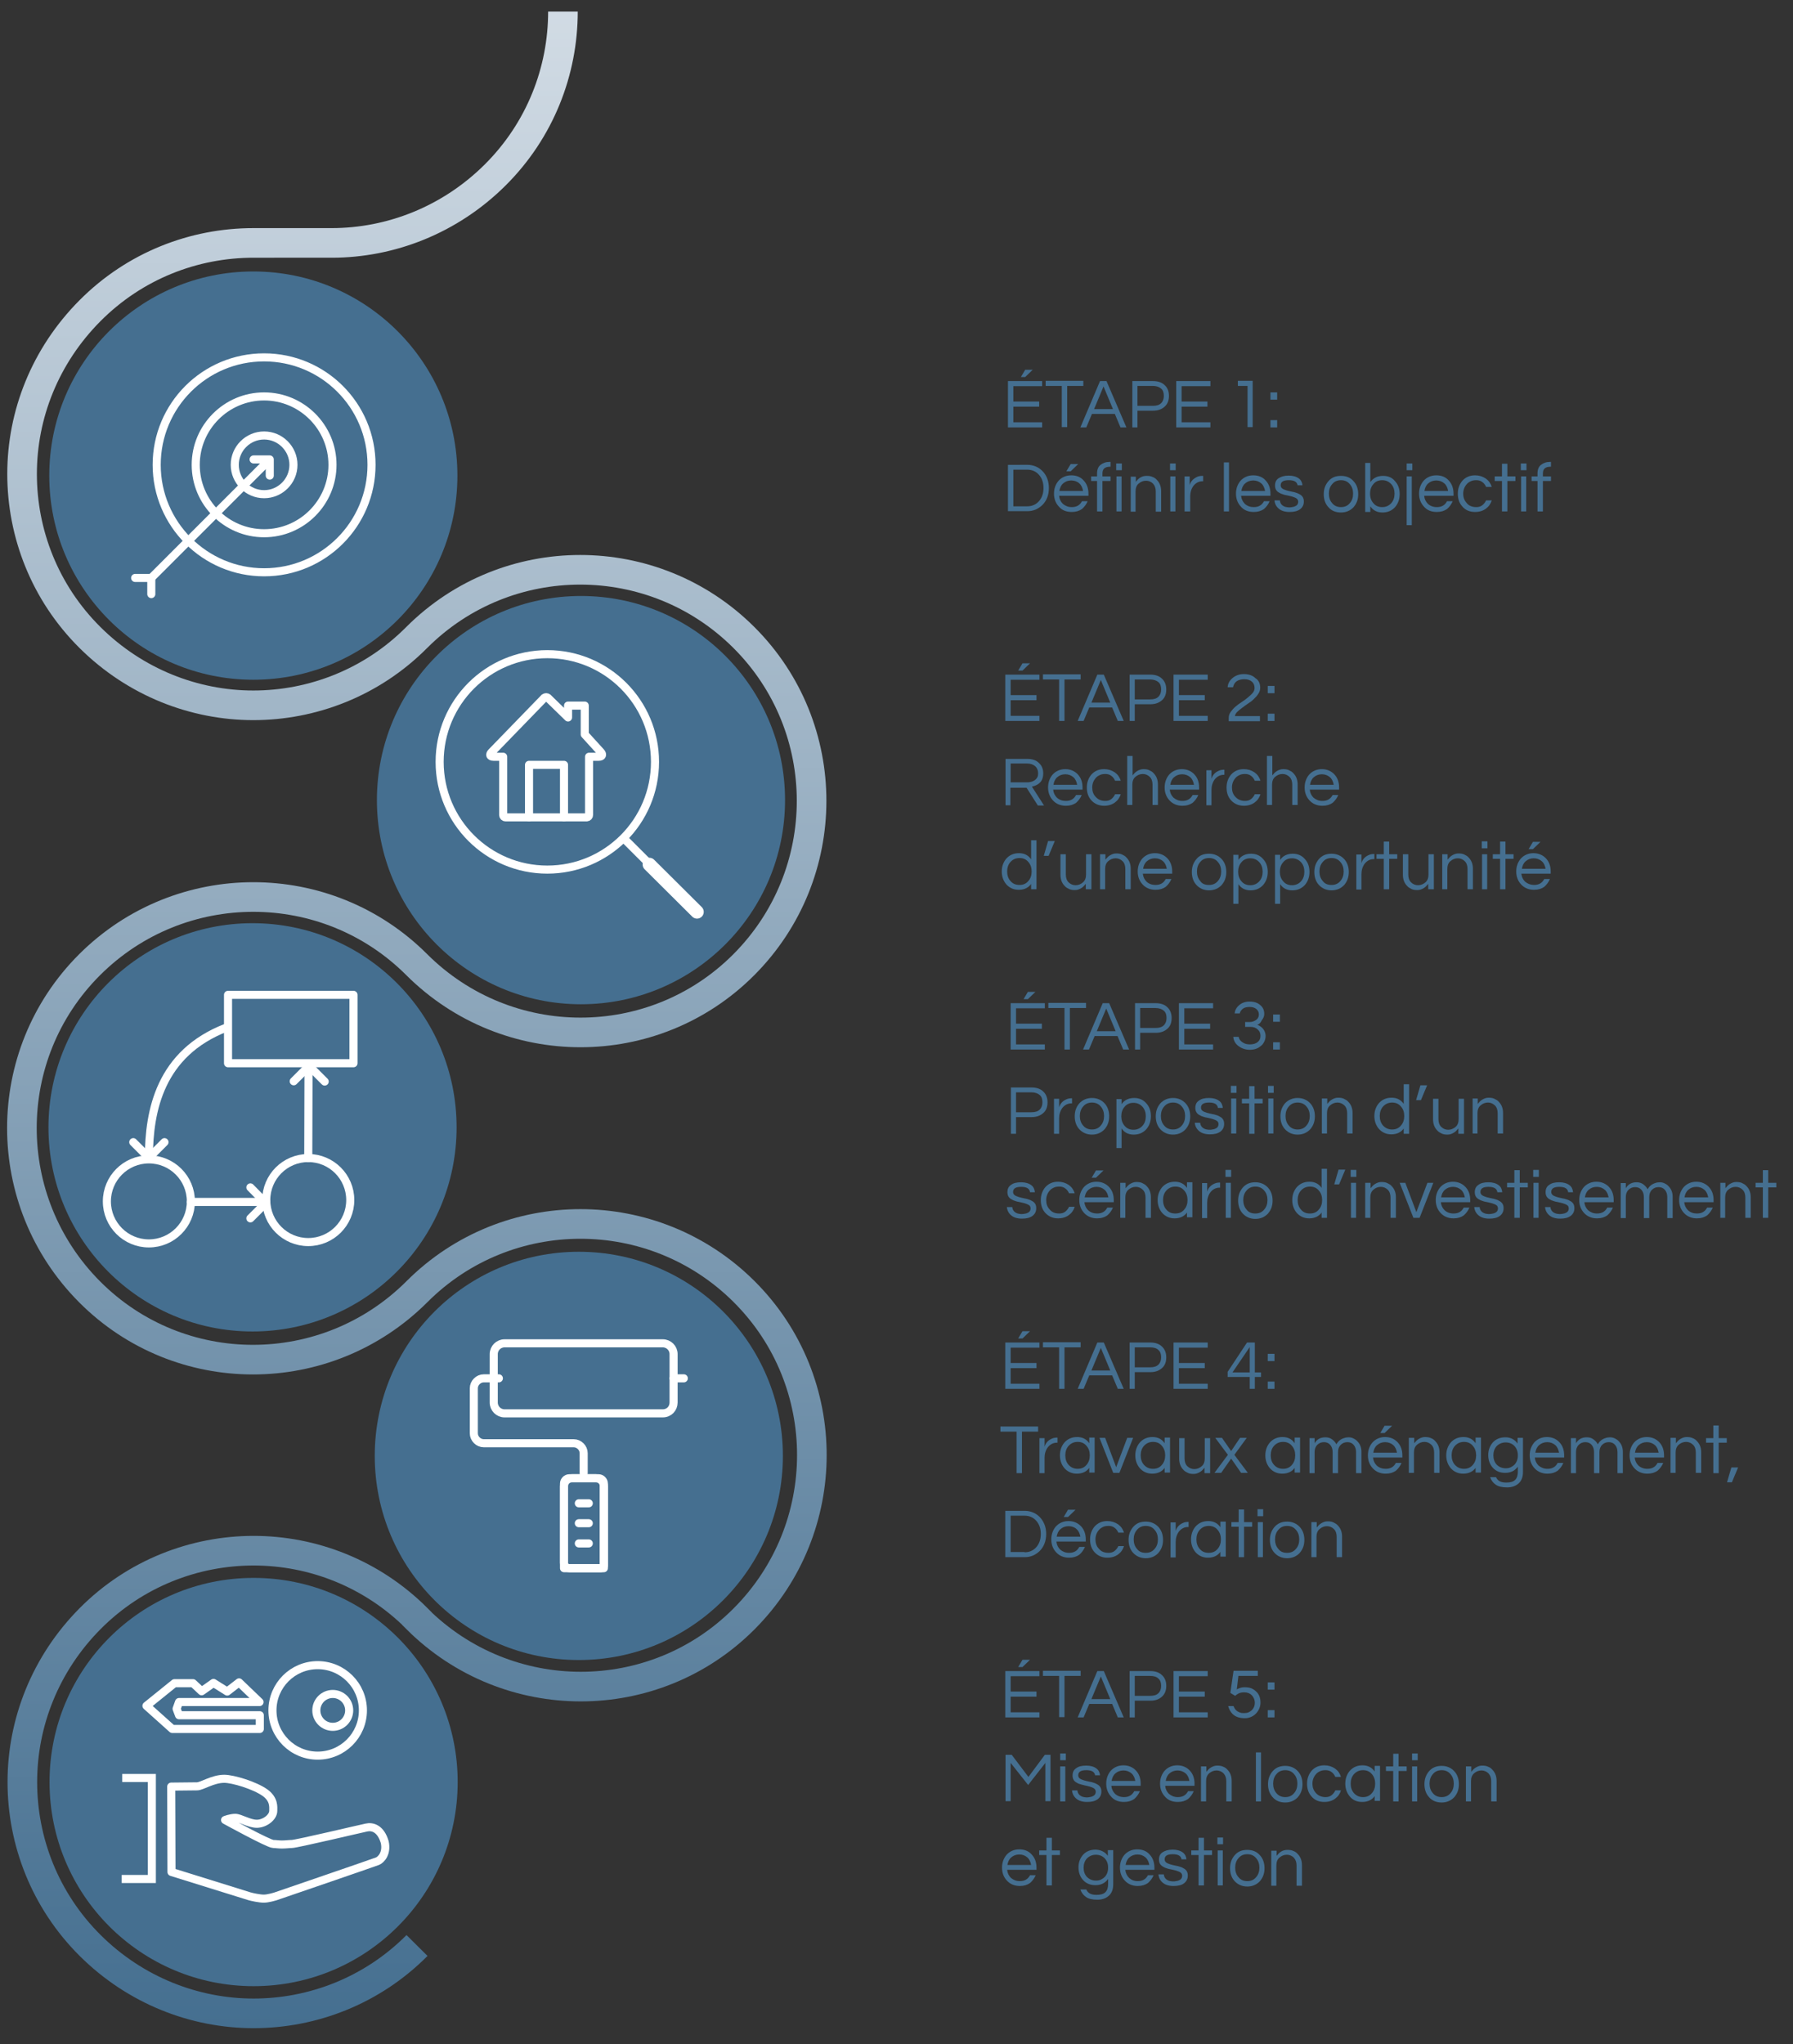 <?xml version="1.0" encoding="utf-8"?>
<!-- Generator: Adobe Illustrator 21.1.0, SVG Export Plug-In . SVG Version: 6.00 Build 0)  -->
<svg version="1.1" id="Calque_1" xmlns="http://www.w3.org/2000/svg" xmlns:xlink="http://www.w3.org/1999/xlink" x="0px" y="0px"
	 viewBox="0 0 666 759" style="enable-background:new 0 0 666 759;" xml:space="preserve">
<rect x="0" y="0" width="666" height="759" fill="#333333" stroke="none"/>
<style type="text/css">
	.st0{fill:none;stroke:url(#SVGID_1_);stroke-width:11;stroke-miterlimit:10;}
	.st1{fill:#456F90;}
	.st2{fill:none;stroke:#FFFFFF;stroke-width:3;stroke-linecap:round;stroke-linejoin:round;stroke-miterlimit:10;}
	.st3{fill:none;stroke:#FFFFFF;stroke-width:3;stroke-linecap:round;stroke-linejoin:round;}
	.st4{fill:none;stroke:#FFFFFF;stroke-width:5;stroke-linecap:round;stroke-linejoin:round;}
	.st5{fill:none;stroke:#FFFFFF;stroke-width:3;stroke-miterlimit:10;}
	.st6{fill:none;stroke:#FFFFFF;stroke-width:3;stroke-linejoin:round;stroke-miterlimit:10;}
</style>
<linearGradient id="SVGID_1_" gradientUnits="userSpaceOnUse" x1="-303.001" y1="462.171" x2="445.839" y2="462.171" gradientTransform="matrix(6.123234e-17 1 1 -6.123234e-17 -307.267 307.267)">
	<stop  offset="0" style="stop-color:#D1DBE4"/>
	<stop  offset="1" style="stop-color:#456F90"/>
</linearGradient>
<path class="st0" d="M209.1,4.3c0,22-8.4,44-25.2,60.7s-38.8,25.2-60.7,25.2H94.1l0,0c-22,0-44,8.4-60.7,25.2S8.2,154,8.2,176
	c0,22,8.4,44,25.2,60.7s38.8,25.2,60.7,25.2s44-8.4,60.7-25.2l0,0c33.5-33.5,87.9-33.5,121.5,0s33.5,87.9,0,121.5
	s-87.9,33.5-121.5,0l0,0c-33.5-33.5-87.9-33.5-121.5,0s-33.5,87.9,0,121.5s87.9,33.5,121.5,0l0.1-0.1c33.5-33.5,87.9-33.5,121.5,0
	s33.5,87.9,0,121.5s-87.9,33.5-121.5,0l0-0.1c-16.8-16.8-38.8-25.2-60.7-25.2s-44,8.4-60.7,25.2S8.3,639.7,8.3,661.7
	c0,22,8.4,44,25.2,60.7s38.8,25.2,60.7,25.2s44-8.4,60.7-25.2"/>
<g>
	<circle class="st1" cx="215" cy="540.6" r="75.8"/>
</g>
<g>
	<circle class="st1" cx="215.8" cy="297.1" r="75.8"/>
</g>
<g>
	<circle class="st1" cx="94.1" cy="176.6" r="75.8"/>
</g>
<g>
	<circle class="st1" cx="93.8" cy="418.6" r="75.8"/>
</g>
<g>
	<circle class="st1" cx="94.2" cy="661.7" r="75.8"/>
</g>
<g id="Group_1_" transform="translate(1660, 581)">
	<path id="Layer-1_1_" class="st2" d="M-1561.9-368.5c22.1,0,39.9-17.9,39.9-39.9c0-22.1-17.9-39.9-39.9-39.9
		c-22.1,0-39.9,17.9-39.9,39.9C-1601.8-386.4-1583.9-368.5-1561.9-368.5L-1561.9-368.5z"/>
	<path id="Layer-2_1_" class="st2" d="M-1561.9-383c14,0,25.4-11.4,25.4-25.4s-11.4-25.4-25.4-25.4c-14,0-25.4,11.4-25.4,25.4
		S-1575.9-383-1561.9-383L-1561.9-383z"/>
	<path id="Layer-3_1_" class="st2" d="M-1561.9-397.5c6,0,10.9-4.9,10.9-10.9c0-6-4.9-10.9-10.9-10.9c-6,0-10.9,4.9-10.9,10.9
		C-1572.8-402.4-1567.9-397.5-1561.9-397.5L-1561.9-397.5z"/>
	<path id="Layer-4_1_" class="st2" d="M-1562.3-407.9l-41.5,41.5"/>
	<polyline id="Layer-5_1_" class="st2" points="-1565.8,-410.4 -1559.8,-410.4 -1559.8,-404.4 	"/>
	<polyline id="Layer-6_1_" class="st2" points="-1609.8,-366.4 -1603.8,-366.4 -1603.8,-360.4 	"/>
</g>
<g>
	<g id="_x34_8.-Home-Copy_1_" transform="translate(1532, 969)">
		<path id="Layer-1_3_" class="st3" d="M-1328.5-709.9c-0.3-0.3-0.9-0.3-1.3,0l-19.6,20.2c-0.9,0.9-0.6,1.7,0.7,1.7h3.6v21.6
			c0,0.5,0.4,0.9,0.9,0.9h30.1c0.5,0,0.9-0.4,0.9-0.9V-688h3.6c1.3,0,1.6-0.8,0.8-1.7l-6-6.6V-707h-6.2v4.4L-1328.5-709.9z"/>
		<polyline id="Layer-2_4_" class="st3" points="-1335.5,-665.5 -1335.5,-685 -1335.5,-685 -1322.5,-685 -1322.5,-665.5 		"/>
	</g>
	<path id="Layer-1_2_" class="st3" d="M203.3,322.9c22.1,0,40-17.9,40-40c0-22.1-17.9-40-40-40c-22.1,0-40,17.9-40,40
		C163.3,305,181.2,322.9,203.3,322.9z"/>
	<path id="Layer-2_3_" class="st3" d="M259.3,338.9l-27.5-27.5"/>
	<path id="Layer-2_2_" class="st4" d="M258.9,338.6L241.2,321"/>
</g>
<g id="paint-roller_2_">
	<path class="st2" d="M223.3,582.3h-11.8c-1.1,0-2-0.9-2-2l0-29.4c0-1.1,0.9-2,2-2h10.8c1.1,0,2,0.9,2,2l0,30.4
		C224.3,581.9,223.8,582.3,223.3,582.3z"/>
	<line class="st2" x1="254" y1="511.8" x2="250.2" y2="511.8"/>
	<path class="st2" d="M185.3,511.8l-5.6,0c-2,0-3.7,1.7-3.7,3.7v16.7c0,2,1.7,3.7,3.7,3.7h33.4c2,0,3.7,1.7,3.7,3.7l0,7.4"/>
	<path class="st2" d="M224.3,582.3h-14.8l0-30.4c0-1.7,1.3-3,3-3h8.8c1.7,0,3,1.3,3,3L224.3,582.3z"/>
	<path class="st2" d="M246.2,524.8l-58.8,0c-2.2,0-4-1.8-4-4l0-18c0-2.2,1.8-4,4-4l58.8,0c2.2,0,4,1.8,4,4v18
		C250.2,523,248.5,524.8,246.2,524.8z"/>
	<line class="st2" x1="215" y1="565.6" x2="218.7" y2="565.6"/>
	<line class="st2" x1="215" y1="558.2" x2="218.7" y2="558.2"/>
	<line class="st2" x1="215" y1="573.1" x2="218.7" y2="573.1"/>
</g>
<g>
	<polyline class="st5" points="45.4,660.2 56.4,660.2 56.4,697.7 45.2,697.7 	"/>
	<path class="st6" d="M63.6,663.4l0.1,31.7l0,0c0,0,28,8.7,28.9,9c1,0.3,3.8,0.9,5.4,0.9s4.2-0.8,4.2-0.8s36.5-12.5,38-13.1
		s3.6-3.1,2.7-7.1c-1.5-5.1-4.6-5.9-6.8-5.4c-2,0.4-26,6.1-27.7,6.1c-0.9,0-2.3,0.2-3.7,0.2c-1.2,0-2.4-0.2-3.2-0.2
		c-1.7,0-17.9-8.9-17.9-8.9s2-0.8,3.8-0.8c1.8,0,5.1,2.2,8,2.2s6.1-2.4,6.1-4.8c0-1.4,0.4-4.2-3-6.7c-3.9-2.8-12-5.2-15.2-5.2
		c-4.3,0-8.3,2.8-10.1,2.8S63.6,663.4,63.6,663.4z"/>
	<circle class="st6" cx="118" cy="635.1" r="16.8"/>
	<circle class="st6" cx="123.6" cy="635.1" r="6.1"/>
	<polygon class="st6" points="96.4,632 96.4,632 88.8,624.7 84.4,628.1 79.3,624.9 74.9,628 71.7,625 64.8,625 54.4,633.4 64,642 
		96.5,642 96.5,636.9 66.5,636.9 65.6,634.5 66.5,632 	"/>
</g>
<g>
	<rect x="84.7" y="369.4" class="st2" width="46.6" height="25.4"/>
	<circle class="st5" cx="55.3" cy="446.1" r="15.6"/>
	<circle class="st5" cx="114.5" cy="445.6" r="15.6"/>
	<line class="st2" x1="70.9" y1="446.3" x2="98.9" y2="446.3"/>
	<line class="st2" x1="114.5" y1="430" x2="114.6" y2="395.8"/>
	<path class="st2" d="M55.3,430c0-17.7,4.2-38.9,28.7-48.4"/>
	<polyline class="st2" points="93,440.9 98.7,446.7 93,452.4 	"/>
	<polyline class="st2" points="61.1,424.1 55.3,429.9 49.5,424.1 	"/>
	<polyline class="st2" points="109.1,401.5 114.8,395.8 120.6,401.6 	"/>
</g>
<g>
	<path class="st1" d="M376.4,143.3v5.8h9.6v1.9h-9.6v5.8h10.7v1.9h-12.7v-17.2h12.7v1.9H376.4z M380.8,137.3h2.8l-2.8,2.7h-1.6
		L380.8,137.3z"/>
	<path class="st1" d="M402.4,143.3h-6v15.3h-2v-15.3h-6v-1.9h14V143.3z"/>
	<path class="st1" d="M418.4,158.7h-2.2l-2.1-5h-8.5l-2.1,5h-2.2l7.3-17.2h2.4L418.4,158.7z M413.4,151.9l-3.5-8.4l-3.5,8.4H413.4z"
		/>
	<path class="st1" d="M422.5,158.7h-1.9v-17.2h7.7c1.8,0,3.3,0.5,4.3,1.5c1.1,1,1.6,2.3,1.6,4c0,1.7-0.5,3-1.6,4
		c-1.1,1-2.5,1.5-4.3,1.5h-5.8V158.7z M422.5,143.3v7.4h5.7c1.4,0,2.4-0.3,3.1-1s1-1.6,1-2.7c0-1.2-0.3-2.1-1-2.7s-1.7-1-3.1-1
		H422.5z"/>
	<path class="st1" d="M438.9,143.3v5.8h9.6v1.9h-9.6v5.8h10.7v1.9h-12.7v-17.2h12.7v1.9H438.9z"/>
	<path class="st1" d="M465.3,141.4v17.2h-1.9v-15.3h-3.6v-1.9H465.3z"/>
	<path class="st1" d="M474.4,145.7v2.7h-2.5v-2.7H474.4z M474.4,156v2.7h-2.5V156H474.4z"/>
	<path class="st1" d="M381.7,172.6c1,0,2,0.2,3,0.6c1,0.4,1.8,1,2.5,1.7c1.6,1.6,2.4,3.8,2.4,6.3c0,2.6-0.8,4.7-2.4,6.3
		c-0.7,0.7-1.6,1.3-2.5,1.7c-1,0.4-1.9,0.6-3,0.6h-7.3v-17.2H381.7z M381.6,188c1.8,0,3.3-0.7,4.4-2c1.1-1.3,1.6-2.9,1.6-4.8
		c0-1.9-0.5-3.5-1.6-4.8c-1.1-1.3-2.6-2-4.4-2h-5.2V188H381.6z"/>
	<path class="st1" d="M398.1,188.3c1.8,0,3-0.7,3.8-2.2h2.1c-0.5,1.2-1.2,2.1-2.1,2.9c-1,0.7-2.2,1.1-3.8,1.1c-2,0-3.6-0.6-4.8-2
		c-1.2-1.3-1.8-2.9-1.8-4.8c0-1.9,0.6-3.5,1.7-4.8c1.2-1.3,2.8-2,4.7-2s3.5,0.6,4.7,2c1.1,1.2,1.7,2.8,1.7,4.8v0.8h-10.9
		c0.1,1.2,0.6,2.2,1.4,3C395.8,187.9,396.8,188.3,398.1,188.3z M397.9,178.4c-1.2,0-2.2,0.4-3,1.1c-0.8,0.7-1.2,1.6-1.4,2.8h8.8
		c-0.2-1.1-0.6-2.1-1.4-2.8C400.2,178.8,399.1,178.4,397.9,178.4z M397.7,172.3h2.8l-2.8,2.7h-1.6L397.7,172.3z"/>
	<path class="st1" d="M412.3,173.3c-0.9,0-1.6,0.2-2.1,0.6c-0.5,0.4-0.7,1.1-0.7,2v1h3v1.7h-3v11.3h-2v-11.3h-2.2v-1.7h2.2v-1.1
		c0-1.4,0.4-2.5,1.3-3.2s2-1.1,3.5-1.1h0.2v1.8H412.3z"/>
	<path class="st1" d="M416.7,172.1v2.5h-2.1v-2.5H416.7z M414.7,176.9h1.9v13h-1.9V176.9z"/>
	<path class="st1" d="M421.9,176.9v2c0.5-0.6,1-1.2,1.7-1.6c0.7-0.4,1.4-0.6,2.3-0.6c0.9,0,1.6,0.1,2.2,0.4c0.6,0.2,1.2,0.6,1.6,1.1
		c1.1,1.1,1.6,2.5,1.6,4.2v7.6h-2v-7.5c0-1.2-0.3-2.1-1-2.9c-0.7-0.7-1.6-1.1-2.6-1.1c-1.1,0-2,0.4-2.8,1.1
		c-0.8,0.7-1.1,1.7-1.1,2.9v7.5H420v-13H421.9z"/>
	<path class="st1" d="M436.7,172.1v2.5h-2.1v-2.5H436.7z M434.7,176.9h1.9v13h-1.9V176.9z"/>
	<path class="st1" d="M446.9,176.7v2h-0.2c-1.4,0-2.5,0.6-3.4,1.7c-0.8,1.1-1.2,2.4-1.2,3.8v5.7H440v-13h1.9v3.2
		c0.4-1.4,1.3-2.3,2.7-3c0.6-0.3,1.3-0.4,2.1-0.4H446.9z"/>
	<path class="st1" d="M456.5,189.9h-1.9v-18.2h1.9V189.9z"/>
	<path class="st1" d="M465.7,188.3c1.8,0,3-0.7,3.8-2.2h2.1c-0.5,1.2-1.2,2.1-2.1,2.9c-1,0.7-2.2,1.1-3.8,1.1c-2,0-3.6-0.6-4.8-2
		c-1.2-1.3-1.8-2.9-1.8-4.8c0-1.9,0.6-3.5,1.7-4.8c1.2-1.3,2.8-2,4.7-2s3.5,0.6,4.7,2c1.1,1.2,1.7,2.8,1.7,4.8v0.8h-10.9
		c0.1,1.2,0.6,2.2,1.4,3C463.3,187.9,464.4,188.3,465.7,188.3z M465.5,178.4c-1.2,0-2.2,0.4-3,1.1c-0.8,0.7-1.2,1.6-1.4,2.8h8.8
		c-0.2-1.1-0.6-2.1-1.4-2.8C467.7,178.8,466.7,178.4,465.5,178.4z"/>
	<path class="st1" d="M482,180.3c-0.2-1.4-1.3-2-3.3-2s-3,0.6-3,1.9c0,0.5,0.2,0.9,0.6,1.2s1,0.5,1.6,0.7c0.6,0.2,1.3,0.3,2.1,0.5
		c0.8,0.1,1.5,0.4,2.1,0.6c0.6,0.3,1.2,0.6,1.6,1.1c0.4,0.5,0.6,1.1,0.6,1.9c0,1.3-0.5,2.2-1.4,2.9c-1,0.7-2.2,1-3.9,1
		c-1.7,0-3.1-0.4-4.1-1.3c-0.9-0.8-1.4-1.8-1.5-3h2c0.1,1.2,0.8,2,2,2.4c0.5,0.1,0.9,0.2,1.3,0.2c0.4,0,0.9,0,1.2-0.1
		c0.4-0.1,0.8-0.1,1.1-0.3c0.8-0.3,1.2-0.9,1.2-1.7c0-0.5-0.2-0.9-0.6-1.2c-0.4-0.3-1-0.5-1.6-0.7c-0.6-0.2-1.3-0.3-2.1-0.5
		c-0.8-0.1-1.5-0.4-2.1-0.6c-0.6-0.3-1.2-0.6-1.6-1.1c-0.4-0.5-0.6-1.1-0.6-1.9c0-1.2,0.4-2.1,1.3-2.7c0.9-0.6,2.1-1,3.8-1
		c1.6,0,2.9,0.4,3.8,1.1c0.8,0.6,1.2,1.5,1.3,2.5H482z"/>
	<path class="st1" d="M498.1,176.7c1.9,0,3.5,0.6,4.7,2c1.1,1.2,1.7,2.8,1.7,4.8s-0.6,3.5-1.7,4.8c-1.2,1.3-2.8,2-4.7,2
		s-3.5-0.6-4.7-2c-1.1-1.2-1.7-2.8-1.7-4.8s0.6-3.5,1.7-4.8C494.6,177.3,496.1,176.7,498.1,176.7z M498.1,188.3
		c1.4,0,2.5-0.5,3.3-1.5c0.8-0.9,1.2-2.1,1.2-3.5s-0.4-2.6-1.2-3.5c-0.8-1-1.9-1.5-3.3-1.5s-2.5,0.5-3.3,1.5
		c-0.8,0.9-1.2,2.1-1.2,3.5s0.4,2.6,1.2,3.5C495.6,187.8,496.7,188.3,498.1,188.3z"/>
	<path class="st1" d="M509,179c1.1-1.5,2.6-2.3,4.7-2.3c1.9,0,3.4,0.6,4.5,2c1.2,1.3,1.7,2.9,1.7,4.8c0,1.9-0.6,3.5-1.7,4.8
		c-1.2,1.3-2.7,2-4.7,2c-2,0-3.5-0.8-4.5-2.3v2.1h-1.9v-18.2h1.9V179z M513.4,188.3c1.4,0,2.5-0.5,3.4-1.5c0.8-0.9,1.2-2.1,1.2-3.5
		s-0.4-2.6-1.2-3.5c-0.9-1-2-1.5-3.4-1.5c-1.4,0-2.5,0.5-3.3,1.5c-0.8,0.9-1.2,2.1-1.2,3.5s0.4,2.6,1.2,3.5
		C510.9,187.8,512,188.3,513.4,188.3z"/>
	<path class="st1" d="M524.6,172.1v2.5h-2.1v-2.5H524.6z M522.5,176.9h1.9V195h-1.9V176.9z"/>
	<path class="st1" d="M533.7,188.3c1.8,0,3-0.7,3.8-2.2h2.1c-0.5,1.2-1.2,2.1-2.1,2.9c-1,0.7-2.2,1.1-3.8,1.1c-2,0-3.6-0.6-4.8-2
		c-1.2-1.3-1.8-2.9-1.8-4.8c0-1.9,0.6-3.5,1.7-4.8c1.2-1.3,2.8-2,4.7-2s3.5,0.6,4.7,2c1.1,1.2,1.7,2.8,1.7,4.8v0.8h-10.9
		c0.1,1.2,0.6,2.2,1.4,3C531.3,187.9,532.4,188.3,533.7,188.3z M533.5,178.4c-1.2,0-2.2,0.4-3,1.1c-0.8,0.7-1.2,1.6-1.4,2.8h8.8
		c-0.2-1.1-0.6-2.1-1.4-2.8C535.7,178.8,534.7,178.4,533.5,178.4z"/>
	<path class="st1" d="M548.4,188.3c0.8,0,1.6-0.2,2.2-0.7c0.6-0.5,1.1-1.1,1.4-1.8h2.1c-0.4,1.3-1.1,2.3-2.2,3.1
		c-1.1,0.8-2.4,1.2-4,1.2c-1.9,0-3.5-0.6-4.7-2c-1.2-1.3-1.7-2.9-1.7-4.8s0.6-3.5,1.7-4.8c1.2-1.3,2.7-2,4.7-2c1.5,0,2.8,0.4,4,1.2
		c1.1,0.8,1.8,1.8,2.2,3.1H552c-0.3-0.7-0.8-1.4-1.4-1.8c-0.6-0.5-1.4-0.7-2.2-0.7s-1.5,0.1-2.1,0.4c-0.6,0.3-1.1,0.6-1.5,1.1
		c-0.8,0.9-1.3,2.1-1.3,3.5s0.4,2.5,1.3,3.5C545.6,187.8,546.8,188.3,548.4,188.3z"/>
	<path class="st1" d="M557.9,189.9v-11.3h-2.7v-1.7h2.7v-4.7h2v4.7h3v1.7h-3v11.3H557.9z"/>
	<path class="st1" d="M567,172.1v2.5h-2.1v-2.5H567z M565,176.9h1.9v13H565V176.9z"/>
	<path class="st1" d="M575.9,173.3c-0.9,0-1.6,0.2-2.1,0.6c-0.5,0.4-0.7,1.1-0.7,2v1h3v1.7h-3v11.3h-2v-11.3h-2.2v-1.7h2.2v-1.1
		c0-1.4,0.4-2.5,1.3-3.2s2-1.1,3.5-1.1h0.2v1.8H575.9z"/>
</g>
<g>
	<path class="st1" d="M375.4,622.3v5.8h9.6v1.9h-9.6v5.8h10.7v1.9h-12.7v-17.2h12.7v1.9H375.4z M379.8,616.3h2.8l-2.8,2.7h-1.6
		L379.8,616.3z"/>
	<path class="st1" d="M401.4,622.3h-6v15.3h-2v-15.3h-6v-1.9h14V622.3z"/>
	<path class="st1" d="M417.4,637.7h-2.2l-2.1-5h-8.5l-2.1,5h-2.2l7.3-17.2h2.4L417.4,637.7z M412.4,630.9l-3.5-8.4l-3.5,8.4H412.4z"
		/>
	<path class="st1" d="M421.5,637.7h-1.9v-17.2h7.7c1.8,0,3.3,0.5,4.3,1.5c1.1,1,1.6,2.3,1.6,4c0,1.7-0.5,3-1.6,4
		c-1.1,1-2.5,1.5-4.3,1.5h-5.8V637.7z M421.5,622.3v7.4h5.7c1.4,0,2.4-0.3,3.1-1c0.7-0.7,1-1.6,1-2.7c0-1.2-0.3-2.1-1-2.7
		c-0.7-0.7-1.7-1-3.1-1H421.5z"/>
	<path class="st1" d="M437.9,622.3v5.8h9.6v1.9h-9.6v5.8h10.7v1.9h-12.7v-17.2h12.7v1.9H437.9z"/>
	<path class="st1" d="M459.4,627.3c0.9-0.5,1.8-0.8,2.8-0.8s1.9,0.1,2.6,0.4c0.7,0.3,1.3,0.7,1.8,1.2c1.1,1,1.6,2.4,1.6,4.1
		c0,1.6-0.6,2.9-1.7,4.1c-1.1,1.1-2.5,1.7-4.1,1.7c-2,0-3.5-0.5-4.6-1.6c-0.8-0.8-1.3-1.8-1.6-2.9h2c0.4,1.2,1.2,2,2.4,2.4
		c0.5,0.2,1,0.2,1.6,0.2s1.2-0.1,1.6-0.3s0.9-0.5,1.2-0.8c0.7-0.7,1.1-1.6,1.1-2.7c0-1.1-0.4-2-1.1-2.8c-0.7-0.7-1.6-1.1-2.8-1.1
		c-0.8,0-1.5,0.1-2.1,0.4c-0.6,0.3-1,0.6-1.3,0.9l-1.8-1.1l1.2-8.2h9v1.9h-7.2L459.4,627.3z"/>
	<path class="st1" d="M473.4,624.7v2.7h-2.5v-2.7H473.4z M473.4,635v2.7h-2.5V635H473.4z"/>
	<path class="st1" d="M390.2,651.6v17.2h-1.9v-14.2l-6.4,8.2l-6.5-8.2v14.2h-1.9v-17.2h2.3l6.2,8.2l6.1-8.2H390.2z"/>
	<path class="st1" d="M395.9,651.1v2.5h-2.1v-2.5H395.9z M393.8,655.9h1.9v13h-1.9V655.9z"/>
	<path class="st1" d="M406.8,659.3c-0.2-1.4-1.3-2-3.3-2s-3,0.6-3,1.9c0,0.5,0.2,0.9,0.6,1.2s1,0.5,1.6,0.7c0.6,0.2,1.3,0.3,2.1,0.5
		c0.8,0.1,1.5,0.4,2.1,0.6c0.6,0.3,1.2,0.6,1.6,1.1c0.4,0.5,0.6,1.1,0.6,1.9c0,1.3-0.5,2.2-1.4,2.9c-1,0.7-2.2,1-3.9,1
		c-1.7,0-3.1-0.4-4.1-1.3c-0.9-0.8-1.4-1.8-1.5-3h2c0.1,1.2,0.8,2,2,2.4c0.5,0.1,0.9,0.2,1.3,0.2c0.4,0,0.9,0,1.2-0.1
		c0.4-0.1,0.8-0.1,1.1-0.3c0.8-0.3,1.2-0.9,1.2-1.7c0-0.5-0.2-0.9-0.6-1.2c-0.4-0.3-1-0.5-1.6-0.7c-0.6-0.2-1.3-0.3-2.1-0.5
		s-1.5-0.4-2.1-0.6c-0.6-0.3-1.2-0.6-1.6-1.1c-0.4-0.5-0.6-1.1-0.6-1.9c0-1.2,0.4-2.1,1.3-2.7c0.9-0.7,2.1-1,3.8-1
		c1.6,0,2.9,0.4,3.8,1.1c0.8,0.6,1.2,1.5,1.3,2.5H406.8z"/>
	<path class="st1" d="M417.5,667.3c1.8,0,3-0.7,3.8-2.2h2.1c-0.5,1.2-1.2,2.1-2.1,2.9c-1,0.7-2.2,1.1-3.8,1.1c-2,0-3.6-0.6-4.8-2
		c-1.2-1.3-1.8-2.9-1.8-4.8c0-1.9,0.6-3.5,1.7-4.8c1.2-1.3,2.8-2,4.7-2s3.5,0.7,4.7,2c1.1,1.2,1.7,2.8,1.7,4.8v0.8h-10.9
		c0.1,1.2,0.6,2.2,1.4,3C415.1,666.9,416.2,667.3,417.5,667.3z M417.3,657.4c-1.2,0-2.2,0.4-3,1.1c-0.8,0.7-1.2,1.6-1.4,2.8h8.8
		c-0.2-1.1-0.6-2.1-1.4-2.8C419.5,657.8,418.5,657.4,417.3,657.4z"/>
	<path class="st1" d="M437.5,667.3c1.8,0,3-0.7,3.8-2.2h2.1c-0.5,1.2-1.2,2.1-2.1,2.9c-1,0.7-2.2,1.1-3.8,1.1c-2,0-3.6-0.6-4.8-2
		c-1.2-1.3-1.8-2.9-1.8-4.8c0-1.9,0.6-3.5,1.7-4.8c1.2-1.3,2.8-2,4.7-2s3.5,0.7,4.7,2c1.1,1.2,1.7,2.8,1.7,4.8v0.8h-10.9
		c0.1,1.2,0.6,2.2,1.4,3C435.2,666.9,436.2,667.3,437.5,667.3z M437.4,657.4c-1.2,0-2.2,0.4-3,1.1c-0.8,0.7-1.2,1.6-1.4,2.8h8.8
		c-0.2-1.1-0.6-2.1-1.4-2.8C439.6,657.8,438.5,657.4,437.4,657.4z"/>
	<path class="st1" d="M448.1,655.9v2c0.5-0.6,1-1.2,1.7-1.6c0.7-0.4,1.4-0.7,2.3-0.7c0.9,0,1.6,0.1,2.2,0.4c0.6,0.2,1.2,0.6,1.6,1.1
		c1.1,1.1,1.6,2.5,1.6,4.2v7.6h-2v-7.5c0-1.2-0.3-2.1-1-2.9c-0.7-0.7-1.6-1.1-2.6-1.1c-1.1,0-2,0.4-2.8,1.1
		c-0.8,0.7-1.1,1.7-1.1,2.9v7.5h-1.9v-13H448.1z"/>
	<path class="st1" d="M468.4,668.9h-1.9v-18.2h1.9V668.9z"/>
	<path class="st1" d="M477.4,655.7c1.9,0,3.5,0.7,4.7,2c1.1,1.2,1.7,2.8,1.7,4.8s-0.6,3.5-1.7,4.8c-1.2,1.3-2.8,2-4.7,2
		s-3.5-0.6-4.7-2c-1.1-1.2-1.7-2.8-1.7-4.8s0.6-3.5,1.7-4.8C473.9,656.3,475.5,655.7,477.4,655.7z M477.4,667.3
		c1.4,0,2.5-0.5,3.3-1.5c0.8-0.9,1.2-2.1,1.2-3.5c0-1.4-0.4-2.6-1.2-3.5c-0.8-1-1.9-1.5-3.3-1.5s-2.5,0.5-3.3,1.5
		c-0.8,0.9-1.2,2.1-1.2,3.5c0,1.4,0.4,2.6,1.2,3.5C474.9,666.8,476,667.3,477.4,667.3z"/>
	<path class="st1" d="M492.4,667.3c0.8,0,1.6-0.2,2.2-0.7c0.6-0.5,1.1-1.1,1.4-1.8h2.1c-0.4,1.3-1.1,2.3-2.2,3.1
		c-1.1,0.8-2.4,1.2-4,1.2c-1.9,0-3.5-0.6-4.7-2c-1.2-1.3-1.7-2.9-1.7-4.8c0-1.9,0.6-3.5,1.7-4.8c1.2-1.3,2.7-2,4.7-2
		c1.5,0,2.8,0.4,4,1.2c1.1,0.8,1.8,1.8,2.2,3.1h-2.1c-0.3-0.7-0.8-1.4-1.4-1.8c-0.6-0.5-1.4-0.7-2.2-0.7s-1.5,0.1-2.1,0.4
		c-0.6,0.3-1.1,0.6-1.5,1.1c-0.8,0.9-1.3,2.1-1.3,3.5s0.4,2.5,1.3,3.5C489.7,666.8,490.9,667.3,492.4,667.3z"/>
	<path class="st1" d="M510.7,666.8c-1,1.5-2.6,2.3-4.7,2.3c-1.9,0-3.4-0.6-4.6-2c-1.1-1.3-1.7-2.9-1.7-4.8c0-1.9,0.6-3.5,1.7-4.8
		c1.2-1.3,2.7-2,4.7-2s3.5,0.8,4.5,2.3v-2.1h2v13h-2V666.8z M506.3,667.3c1.4,0,2.5-0.5,3.3-1.5c0.8-0.9,1.2-2.1,1.2-3.5
		c0-1.4-0.4-2.6-1.2-3.5c-0.8-1-1.9-1.5-3.3-1.5c-1.4,0-2.5,0.5-3.4,1.5c-0.8,0.9-1.2,2.1-1.2,3.5c0,1.4,0.4,2.6,1.2,3.5
		C503.8,666.8,504.9,667.3,506.3,667.3z"/>
	<path class="st1" d="M517.5,668.9v-11.3h-2.7v-1.7h2.7v-4.7h2v4.7h3v1.7h-3v11.3H517.5z"/>
	<path class="st1" d="M526.6,651.1v2.5h-2.1v-2.5H526.6z M524.5,655.9h1.9v13h-1.9V655.9z"/>
	<path class="st1" d="M535.5,655.7c1.9,0,3.5,0.7,4.7,2c1.1,1.2,1.7,2.8,1.7,4.8s-0.6,3.5-1.7,4.8c-1.2,1.3-2.8,2-4.7,2
		s-3.5-0.6-4.7-2c-1.1-1.2-1.7-2.8-1.7-4.8s0.6-3.5,1.7-4.8C532,656.3,533.6,655.7,535.5,655.7z M535.5,667.3c1.4,0,2.5-0.5,3.3-1.5
		c0.8-0.9,1.2-2.1,1.2-3.5c0-1.4-0.4-2.6-1.2-3.5c-0.8-1-1.9-1.5-3.3-1.5s-2.5,0.5-3.3,1.5c-0.8,0.9-1.2,2.1-1.2,3.5
		c0,1.4,0.4,2.6,1.2,3.5C533,666.8,534.1,667.3,535.5,667.3z"/>
	<path class="st1" d="M546.5,655.9v2c0.5-0.6,1-1.2,1.7-1.6c0.7-0.4,1.4-0.7,2.3-0.7c0.9,0,1.6,0.1,2.2,0.4c0.6,0.2,1.2,0.6,1.6,1.1
		c1.1,1.1,1.6,2.5,1.6,4.2v7.6h-2v-7.5c0-1.2-0.3-2.1-1-2.9c-0.7-0.7-1.6-1.1-2.6-1.1c-1.1,0-2,0.4-2.8,1.1
		c-0.8,0.7-1.1,1.7-1.1,2.9v7.5h-1.9v-13H546.5z"/>
	<path class="st1" d="M378.8,698.5c1.8,0,3-0.7,3.8-2.2h2.1c-0.5,1.2-1.2,2.1-2.1,2.9c-1,0.7-2.2,1.1-3.8,1.1c-2,0-3.6-0.7-4.8-2
		c-1.2-1.3-1.8-2.9-1.8-4.8c0-1.9,0.6-3.5,1.7-4.8c1.2-1.3,2.8-2,4.7-2s3.5,0.6,4.7,2c1.1,1.2,1.7,2.8,1.7,4.8v0.8h-10.9
		c0.1,1.2,0.6,2.2,1.4,3C376.5,698.1,377.5,698.5,378.8,698.5z M378.6,688.6c-1.2,0-2.2,0.4-3,1.1c-0.8,0.7-1.2,1.6-1.4,2.8h8.8
		c-0.2-1.1-0.6-2.1-1.4-2.8C380.8,689,379.8,688.6,378.6,688.6z"/>
	<path class="st1" d="M388.7,700.1v-11.3h-2.7v-1.7h2.7v-4.7h2v4.7h3v1.7h-3v11.3H388.7z"/>
	<path class="st1" d="M411.5,689.1v-2.1h2v12.6c0,1.9-0.5,3.3-1.6,4.3c-1.1,1-2.5,1.5-4.3,1.5s-3.2-0.3-4.2-1
		c-1-0.7-1.7-1.6-2.1-2.8h2.2c0.6,1.4,1.8,2,3.8,2c1.5,0,2.6-0.3,3.3-1c0.7-0.7,1-1.7,1-3.1v-1.8c-1.1,1.5-2.6,2.3-4.7,2.3
		c-1.9,0-3.4-0.6-4.6-1.9c-1.1-1.2-1.7-2.8-1.7-4.7s0.6-3.4,1.7-4.7c1.2-1.3,2.8-1.9,4.7-1.9C408.9,686.9,410.4,687.6,411.5,689.1z
		 M407.1,698.3c0.7,0,1.3-0.1,1.9-0.4c0.6-0.3,1-0.6,1.4-1c0.8-0.9,1.2-2,1.2-3.4s-0.4-2.5-1.2-3.4c-0.8-0.9-2-1.4-3.3-1.4
		c-1.4,0-2.5,0.5-3.4,1.4c-0.8,0.9-1.2,2.1-1.2,3.4c0,1.4,0.4,2.5,1.2,3.4C404.6,697.8,405.7,698.3,407.1,698.3z"/>
	<path class="st1" d="M422.6,698.5c1.8,0,3-0.7,3.8-2.2h2.1c-0.5,1.2-1.2,2.1-2.1,2.9c-1,0.7-2.2,1.1-3.8,1.1c-2,0-3.6-0.7-4.8-2
		c-1.2-1.3-1.8-2.9-1.8-4.8c0-1.9,0.6-3.5,1.7-4.8c1.2-1.3,2.8-2,4.7-2s3.5,0.6,4.7,2c1.1,1.2,1.7,2.8,1.7,4.8v0.8H418
		c0.1,1.2,0.6,2.2,1.4,3C420.3,698.1,421.3,698.5,422.6,698.5z M422.5,688.6c-1.2,0-2.2,0.4-3,1.1c-0.8,0.7-1.2,1.6-1.4,2.8h8.8
		c-0.2-1.1-0.6-2.1-1.4-2.8C424.7,689,423.7,688.6,422.5,688.6z"/>
	<path class="st1" d="M438.9,690.5c-0.2-1.4-1.3-2-3.3-2s-3,0.6-3,1.9c0,0.5,0.2,0.9,0.6,1.2s1,0.5,1.6,0.7c0.6,0.2,1.3,0.3,2.1,0.5
		c0.8,0.1,1.5,0.4,2.1,0.6c0.6,0.3,1.2,0.6,1.6,1.1s0.6,1.1,0.6,1.9c0,1.3-0.5,2.2-1.4,2.9s-2.2,1-3.9,1c-1.7,0-3.1-0.4-4.1-1.3
		c-0.9-0.8-1.4-1.8-1.5-3h2c0.1,1.2,0.8,2,2,2.4c0.5,0.1,0.9,0.2,1.3,0.2c0.4,0,0.9,0,1.2-0.1c0.4-0.1,0.8-0.1,1.1-0.3
		c0.8-0.3,1.2-0.9,1.2-1.7c0-0.5-0.2-0.9-0.6-1.2s-1-0.5-1.6-0.7c-0.6-0.2-1.3-0.3-2.1-0.5c-0.8-0.1-1.5-0.4-2.1-0.6
		c-0.6-0.3-1.2-0.6-1.6-1.1c-0.4-0.5-0.6-1.1-0.6-1.9c0-1.2,0.4-2.1,1.3-2.7c0.9-0.6,2.1-1,3.8-1c1.6,0,2.9,0.4,3.8,1.1
		c0.8,0.6,1.2,1.5,1.3,2.5H438.9z"/>
	<path class="st1" d="M445.2,700.1v-11.3h-2.7v-1.7h2.7v-4.7h2v4.7h3v1.7h-3v11.3H445.2z"/>
	<path class="st1" d="M454.3,682.3v2.5h-2.1v-2.5H454.3z M452.3,687.1h1.9v13h-1.9V687.1z"/>
	<path class="st1" d="M463.3,686.9c1.9,0,3.5,0.6,4.7,2c1.1,1.2,1.7,2.8,1.7,4.8s-0.6,3.5-1.7,4.8c-1.2,1.3-2.8,2-4.7,2
		s-3.5-0.7-4.7-2c-1.1-1.2-1.7-2.8-1.7-4.8s0.6-3.5,1.7-4.8C459.8,687.5,461.3,686.9,463.3,686.9z M463.3,698.5
		c1.4,0,2.5-0.5,3.3-1.5c0.8-0.9,1.2-2.1,1.2-3.5c0-1.4-0.4-2.6-1.2-3.5c-0.8-1-1.9-1.5-3.3-1.5s-2.5,0.5-3.3,1.5
		c-0.8,0.9-1.2,2.1-1.2,3.5c0,1.4,0.4,2.6,1.2,3.5C460.8,698,461.9,698.5,463.3,698.5z"/>
	<path class="st1" d="M474.2,687.1v2c0.5-0.6,1-1.2,1.7-1.6c0.7-0.4,1.4-0.6,2.3-0.6c0.9,0,1.6,0.1,2.2,0.4c0.6,0.2,1.2,0.6,1.6,1.1
		c1.1,1.1,1.6,2.5,1.6,4.2v7.6h-2v-7.5c0-1.2-0.3-2.1-1-2.9c-0.7-0.7-1.6-1.1-2.6-1.1c-1.1,0-2,0.4-2.8,1.1
		c-0.8,0.7-1.1,1.7-1.1,2.9v7.5h-1.9v-13H474.2z"/>
</g>
<g>
	<path class="st1" d="M375.4,252.3v5.8h9.6v1.9h-9.6v5.8h10.7v1.9h-12.7v-17.2h12.7v1.9H375.4z M379.8,246.3h2.8l-2.8,2.7h-1.6
		L379.8,246.3z"/>
	<path class="st1" d="M401.4,252.3h-6v15.4h-2v-15.4h-6v-1.9h14V252.3z"/>
	<path class="st1" d="M417.4,267.7h-2.2l-2.1-5h-8.5l-2.1,5h-2.2l7.3-17.2h2.4L417.4,267.7z M412.4,260.9l-3.5-8.4l-3.5,8.4H412.4z"
		/>
	<path class="st1" d="M421.5,267.7h-1.9v-17.2h7.7c1.8,0,3.3,0.5,4.3,1.5c1.1,1,1.6,2.4,1.6,4c0,1.7-0.5,3.1-1.6,4
		c-1.1,1-2.5,1.5-4.3,1.5h-5.8V267.7z M421.5,252.3v7.4h5.7c1.4,0,2.4-0.3,3.1-1c0.7-0.7,1-1.6,1-2.7c0-1.2-0.3-2.1-1-2.7
		s-1.7-1-3.1-1H421.5z"/>
	<path class="st1" d="M437.9,252.3v5.8h9.6v1.9h-9.6v5.8h10.7v1.9h-12.7v-17.2h12.7v1.9H437.9z"/>
	<path class="st1" d="M468.1,255.4c0,0.7-0.2,1.5-0.7,2.2c-0.4,0.7-1,1.3-1.7,2s-1.4,1.2-2.2,1.7c-0.8,0.5-1.5,1.1-2.2,1.6
		s-1.3,1-1.8,1.5c-0.5,0.5-0.7,1-0.8,1.5h9.3v1.9h-11.6v-1.1c0-0.9,0.2-1.6,0.7-2.3c0.5-0.7,1.1-1.4,1.8-2c0.7-0.6,1.5-1.2,2.3-1.7
		c0.8-0.5,1.6-1.1,2.3-1.7c0.7-0.6,1.3-1.1,1.8-1.7c0.5-0.6,0.7-1.2,0.7-1.8c0-1-0.3-1.8-1-2.4c-0.7-0.6-1.6-0.9-2.8-0.9
		c-1.2,0-2.2,0.3-2.9,0.8c-0.7,0.5-1.1,1.3-1.3,2.2h-2c0.1-1.5,0.8-2.6,1.9-3.5s2.5-1.4,4.1-1.4c1.8,0,3.3,0.5,4.3,1.5
		C467.6,252.6,468.1,253.9,468.1,255.4z"/>
	<path class="st1" d="M473.4,254.7v2.7h-2.5v-2.7H473.4z M473.4,265v2.7h-2.5V265H473.4z"/>
	<path class="st1" d="M375.4,299h-1.9v-17.2h8.2c1.8,0,3.2,0.5,4.2,1.5c1.1,1,1.6,2.3,1.6,3.9c0,2.2-0.9,3.6-2.7,4.4
		c-0.5,0.2-1,0.4-1.5,0.5l4.5,7h-2.3l-4.2-6.6h-6V299z M375.4,290.5h6c1.8,0,3.1-0.6,3.8-1.7c0.3-0.4,0.4-1,0.4-1.7
		c0-1.1-0.4-2-1.1-2.6s-1.7-1-3-1h-6.1V290.5z"/>
	<path class="st1" d="M395.9,297.4c1.8,0,3-0.7,3.8-2.2h2.1c-0.5,1.2-1.2,2.1-2.1,2.9c-1,0.7-2.2,1.1-3.8,1.1c-2,0-3.6-0.7-4.8-2
		c-1.2-1.3-1.8-2.9-1.8-4.8c0-1.9,0.6-3.5,1.7-4.8c1.2-1.3,2.8-2,4.7-2s3.5,0.7,4.7,2c1.1,1.2,1.7,2.8,1.7,4.8v0.8h-10.9
		c0.1,1.2,0.6,2.2,1.4,3C393.5,297,394.6,297.4,395.9,297.4z M395.7,287.5c-1.2,0-2.2,0.4-3,1.1c-0.8,0.7-1.2,1.6-1.4,2.8h8.8
		c-0.2-1.1-0.6-2.1-1.4-2.8C397.9,287.9,396.9,287.5,395.7,287.5z"/>
	<path class="st1" d="M410.6,297.4c0.8,0,1.6-0.2,2.2-0.7c0.6-0.5,1.1-1.1,1.4-1.8h2.1c-0.4,1.3-1.1,2.3-2.2,3.1
		c-1.1,0.8-2.4,1.2-4,1.2c-1.9,0-3.5-0.7-4.7-2c-1.2-1.3-1.7-2.9-1.7-4.8c0-1.9,0.6-3.5,1.7-4.8c1.2-1.3,2.7-2,4.7-2
		c1.5,0,2.8,0.4,4,1.2c1.1,0.8,1.8,1.8,2.2,3.1h-2.1c-0.3-0.7-0.8-1.4-1.4-1.8c-0.6-0.5-1.4-0.7-2.2-0.7s-1.5,0.1-2.1,0.4
		c-0.6,0.3-1.1,0.6-1.5,1.1c-0.8,0.9-1.3,2.1-1.3,3.5c0,1.4,0.4,2.6,1.3,3.5C407.9,296.9,409,297.4,410.6,297.4z"/>
	<path class="st1" d="M420.7,280.7v7.2c0.5-0.6,1-1.2,1.7-1.6c0.7-0.4,1.4-0.7,2.3-0.7c0.9,0,1.6,0.1,2.2,0.4s1.2,0.6,1.6,1.1
		c1.1,1.1,1.6,2.5,1.6,4.2v7.6h-2v-7.5c0-1.2-0.3-2.2-1-2.9c-0.7-0.7-1.6-1.1-2.6-1.1c-1.1,0-2,0.4-2.8,1.1
		c-0.8,0.7-1.1,1.7-1.1,2.9v7.5h-1.9v-18.2H420.7z"/>
	<path class="st1" d="M439.2,297.4c1.8,0,3-0.7,3.8-2.2h2.1c-0.5,1.2-1.2,2.1-2.1,2.9c-1,0.7-2.2,1.1-3.8,1.1c-2,0-3.6-0.7-4.8-2
		c-1.2-1.3-1.8-2.9-1.8-4.8c0-1.9,0.6-3.5,1.7-4.8c1.2-1.3,2.8-2,4.7-2s3.5,0.7,4.7,2c1.1,1.2,1.7,2.8,1.7,4.8v0.8h-10.9
		c0.1,1.2,0.6,2.2,1.4,3C436.9,297,437.9,297.4,439.2,297.4z M439.1,287.5c-1.2,0-2.2,0.4-3,1.1c-0.8,0.7-1.2,1.6-1.4,2.8h8.8
		c-0.2-1.1-0.6-2.1-1.4-2.8C441.3,287.9,440.3,287.5,439.1,287.5z"/>
	<path class="st1" d="M454.8,285.7v2h-0.2c-1.4,0-2.5,0.6-3.4,1.7c-0.8,1.1-1.2,2.4-1.2,3.9v5.7h-1.9v-13h1.9v3.2
		c0.4-1.4,1.3-2.4,2.7-3c0.6-0.3,1.3-0.4,2.1-0.4H454.8z"/>
	<path class="st1" d="M462.5,297.4c0.8,0,1.6-0.2,2.2-0.7c0.6-0.5,1.1-1.1,1.4-1.8h2.1c-0.4,1.3-1.1,2.3-2.2,3.1
		c-1.1,0.8-2.4,1.2-4,1.2c-1.9,0-3.5-0.7-4.7-2c-1.2-1.3-1.7-2.9-1.7-4.8c0-1.9,0.6-3.5,1.7-4.8c1.2-1.3,2.7-2,4.7-2
		c1.5,0,2.8,0.4,4,1.2c1.1,0.8,1.8,1.8,2.2,3.1h-2.1c-0.3-0.7-0.8-1.4-1.4-1.8c-0.6-0.5-1.4-0.7-2.2-0.7s-1.5,0.1-2.1,0.4
		c-0.6,0.3-1.1,0.6-1.5,1.1c-0.8,0.9-1.3,2.1-1.3,3.5c0,1.4,0.4,2.6,1.3,3.5C459.8,296.9,461,297.4,462.5,297.4z"/>
	<path class="st1" d="M472.6,280.7v7.2c0.5-0.6,1-1.2,1.7-1.6c0.7-0.4,1.4-0.7,2.3-0.7c0.9,0,1.6,0.1,2.2,0.4s1.2,0.6,1.6,1.1
		c1.1,1.1,1.6,2.5,1.6,4.2v7.6h-2v-7.5c0-1.2-0.3-2.2-1-2.9c-0.7-0.7-1.6-1.1-2.6-1.1c-1.1,0-2,0.4-2.8,1.1
		c-0.8,0.7-1.1,1.7-1.1,2.9v7.5h-1.9v-18.2H472.6z"/>
	<path class="st1" d="M491.2,297.4c1.8,0,3-0.7,3.8-2.2h2.1c-0.5,1.2-1.2,2.1-2.1,2.9c-1,0.7-2.2,1.1-3.8,1.1c-2,0-3.6-0.7-4.8-2
		c-1.2-1.3-1.8-2.9-1.8-4.8c0-1.9,0.6-3.5,1.7-4.8c1.2-1.3,2.8-2,4.7-2s3.5,0.7,4.7,2c1.1,1.2,1.7,2.8,1.7,4.8v0.8h-10.9
		c0.1,1.2,0.6,2.2,1.4,3C488.9,297,489.9,297.4,491.2,297.4z M491,287.5c-1.2,0-2.2,0.4-3,1.1c-0.8,0.7-1.2,1.6-1.4,2.8h8.8
		c-0.2-1.1-0.6-2.1-1.4-2.8C493.2,287.9,492.2,287.5,491,287.5z"/>
	<path class="st1" d="M383.1,328.1c-1,1.5-2.6,2.3-4.7,2.3c-1.9,0-3.4-0.7-4.6-2c-1.1-1.3-1.7-2.9-1.7-4.8c0-1.9,0.6-3.5,1.7-4.8
		c1.2-1.3,2.7-2,4.7-2s3.5,0.8,4.5,2.3V312h2v18.2h-2V328.1z M378.7,328.6c1.4,0,2.5-0.5,3.3-1.5c0.8-0.9,1.2-2.1,1.2-3.5
		c0-1.4-0.4-2.6-1.2-3.5c-0.8-1-1.9-1.5-3.3-1.5c-1.4,0-2.5,0.5-3.4,1.5c-0.8,0.9-1.2,2.1-1.2,3.5c0,1.4,0.4,2.6,1.2,3.5
		C376.2,328.2,377.4,328.6,378.7,328.6z"/>
	<path class="st1" d="M389.3,312.3h2.5l-2.3,5.5h-1.8L389.3,312.3z"/>
	<path class="st1" d="M403.3,330.2v-2c-0.5,0.6-1,1.2-1.7,1.6c-0.7,0.4-1.4,0.7-2.3,0.7c-0.9,0-1.6-0.1-2.2-0.4s-1.2-0.6-1.6-1.1
		c-1.1-1.1-1.6-2.5-1.6-4.2v-7.6h2v7.5c0,1.2,0.3,2.2,1,2.9c0.7,0.7,1.6,1.1,2.6,1.1c1.1,0,2-0.4,2.8-1.1c0.8-0.7,1.1-1.7,1.1-2.9
		v-7.5h2v13H403.3z"/>
	<path class="st1" d="M410.6,317.2v2c0.5-0.6,1-1.2,1.7-1.6c0.7-0.4,1.4-0.7,2.3-0.7c0.9,0,1.6,0.1,2.2,0.4s1.2,0.6,1.6,1.1
		c1.1,1.1,1.6,2.5,1.6,4.2v7.6h-2v-7.5c0-1.2-0.3-2.2-1-2.9c-0.7-0.7-1.6-1.1-2.6-1.1c-1.1,0-2,0.4-2.8,1.1
		c-0.8,0.7-1.1,1.7-1.1,2.9v7.5h-1.9v-13H410.6z"/>
	<path class="st1" d="M429.2,328.6c1.8,0,3-0.7,3.8-2.2h2.1c-0.5,1.2-1.2,2.1-2.1,2.9c-1,0.7-2.2,1.1-3.8,1.1c-2,0-3.6-0.7-4.8-2
		c-1.2-1.3-1.8-2.9-1.8-4.8c0-1.9,0.6-3.5,1.7-4.8c1.2-1.3,2.8-2,4.7-2s3.5,0.7,4.7,2c1.1,1.2,1.7,2.8,1.7,4.8v0.8h-10.9
		c0.1,1.2,0.6,2.2,1.4,3C426.8,328.2,427.9,328.6,429.2,328.6z M429,318.7c-1.2,0-2.2,0.4-3,1.1c-0.8,0.7-1.2,1.6-1.4,2.8h8.8
		c-0.2-1.1-0.6-2.1-1.4-2.8C431.2,319.1,430.2,318.7,429,318.7z"/>
	<path class="st1" d="M449.1,317c1.9,0,3.5,0.7,4.7,2c1.1,1.2,1.7,2.8,1.7,4.8s-0.6,3.5-1.7,4.8c-1.2,1.3-2.8,2-4.7,2
		s-3.5-0.7-4.7-2c-1.1-1.2-1.7-2.8-1.7-4.8s0.6-3.5,1.7-4.8C445.5,317.6,447.1,317,449.1,317z M449.1,328.6c1.4,0,2.5-0.5,3.3-1.5
		c0.8-0.9,1.2-2.1,1.2-3.5c0-1.4-0.4-2.6-1.2-3.5c-0.8-1-1.9-1.5-3.3-1.5s-2.5,0.5-3.3,1.5c-0.8,0.9-1.2,2.1-1.2,3.5
		c0,1.4,0.4,2.6,1.2,3.5C446.5,328.2,447.6,328.6,449.1,328.6z"/>
	<path class="st1" d="M460,319.3c1-1.5,2.6-2.3,4.7-2.3c1.9,0,3.4,0.7,4.5,2c1.2,1.3,1.7,2.9,1.7,4.8c0,1.9-0.6,3.5-1.7,4.8
		c-1.2,1.3-2.7,2-4.7,2c-2,0-3.5-0.8-4.5-2.3v7.3h-1.9v-18.2h1.9V319.3z M464.4,318.7c-1.4,0-2.5,0.5-3.3,1.5
		c-0.8,0.9-1.2,2.1-1.2,3.5c0,1.4,0.4,2.6,1.2,3.5c0.8,1,1.9,1.5,3.3,1.5c1.4,0,2.5-0.5,3.4-1.5c0.8-0.9,1.2-2.1,1.2-3.5
		c0-1.4-0.4-2.6-1.2-3.5C466.9,319.2,465.8,318.7,464.4,318.7z"/>
	<path class="st1" d="M475.5,319.3c1-1.5,2.6-2.3,4.7-2.3c1.9,0,3.4,0.7,4.5,2c1.2,1.3,1.7,2.9,1.7,4.8c0,1.9-0.6,3.5-1.7,4.8
		c-1.2,1.3-2.7,2-4.7,2c-2,0-3.5-0.8-4.5-2.3v7.3h-1.9v-18.2h1.9V319.3z M479.9,318.7c-1.4,0-2.5,0.5-3.3,1.5
		c-0.8,0.9-1.2,2.1-1.2,3.5c0,1.4,0.4,2.6,1.2,3.5c0.8,1,1.9,1.5,3.3,1.5c1.4,0,2.5-0.5,3.4-1.5c0.8-0.9,1.2-2.1,1.2-3.5
		c0-1.4-0.4-2.6-1.2-3.5C482.4,319.2,481.2,318.7,479.9,318.7z"/>
	<path class="st1" d="M494.6,317c1.9,0,3.5,0.7,4.7,2c1.1,1.2,1.7,2.8,1.7,4.8s-0.6,3.5-1.7,4.8c-1.2,1.3-2.8,2-4.7,2
		s-3.5-0.7-4.7-2c-1.1-1.2-1.7-2.8-1.7-4.8s0.6-3.5,1.7-4.8C491.1,317.6,492.7,317,494.6,317z M494.6,328.6c1.4,0,2.5-0.5,3.3-1.5
		c0.8-0.9,1.2-2.1,1.2-3.5c0-1.4-0.4-2.6-1.2-3.5c-0.8-1-1.9-1.5-3.3-1.5s-2.5,0.5-3.3,1.5c-0.8,0.9-1.2,2.1-1.2,3.5
		c0,1.4,0.4,2.6,1.2,3.5C492.1,328.2,493.2,328.6,494.6,328.6z"/>
	<path class="st1" d="M510.5,317v2h-0.2c-1.4,0-2.5,0.6-3.4,1.7c-0.8,1.1-1.2,2.4-1.2,3.9v5.7h-1.9v-13h1.9v3.2
		c0.4-1.4,1.3-2.4,2.7-3c0.6-0.3,1.3-0.4,2.1-0.4H510.5z"/>
	<path class="st1" d="M514,330.2v-11.3h-2.7v-1.7h2.7v-4.7h2v4.7h3v1.7h-3v11.3H514z"/>
	<path class="st1" d="M530.5,330.2v-2c-0.5,0.6-1,1.2-1.7,1.6c-0.7,0.4-1.4,0.7-2.3,0.7c-0.9,0-1.6-0.1-2.2-0.4s-1.2-0.6-1.6-1.1
		c-1.1-1.1-1.6-2.5-1.6-4.2v-7.6h2v7.5c0,1.2,0.3,2.2,1,2.9c0.7,0.7,1.6,1.1,2.6,1.1c1.1,0,2-0.4,2.8-1.1c0.8-0.7,1.1-1.7,1.1-2.9
		v-7.5h2v13H530.5z"/>
	<path class="st1" d="M537.7,317.2v2c0.5-0.6,1-1.2,1.7-1.6c0.7-0.4,1.4-0.7,2.3-0.7c0.9,0,1.6,0.1,2.2,0.4s1.2,0.6,1.6,1.1
		c1.1,1.1,1.6,2.5,1.6,4.2v7.6h-2v-7.5c0-1.2-0.3-2.2-1-2.9c-0.7-0.7-1.6-1.1-2.6-1.1c-1.1,0-2,0.4-2.8,1.1
		c-0.8,0.7-1.1,1.7-1.1,2.9v7.5h-1.9v-13H537.7z"/>
	<path class="st1" d="M552.5,312.4v2.6h-2.1v-2.6H552.5z M550.5,317.2h1.9v13h-1.9V317.2z"/>
	<path class="st1" d="M557.2,330.2v-11.3h-2.7v-1.7h2.7v-4.7h2v4.7h3v1.7h-3v11.3H557.2z"/>
	<path class="st1" d="M569.8,328.6c1.8,0,3-0.7,3.8-2.2h2.1c-0.5,1.2-1.2,2.1-2.1,2.9c-1,0.7-2.2,1.1-3.8,1.1c-2,0-3.6-0.7-4.8-2
		c-1.2-1.3-1.8-2.9-1.8-4.8c0-1.9,0.6-3.5,1.7-4.8c1.2-1.3,2.8-2,4.7-2s3.5,0.7,4.7,2c1.1,1.2,1.7,2.8,1.7,4.8v0.8h-10.9
		c0.1,1.2,0.6,2.2,1.4,3C567.5,328.2,568.6,328.6,569.8,328.6z M569.7,318.7c-1.2,0-2.2,0.4-3,1.1c-0.8,0.7-1.2,1.6-1.4,2.8h8.8
		c-0.2-1.1-0.6-2.1-1.4-2.8C571.9,319.1,570.9,318.7,569.7,318.7z M569.4,312.6h2.8l-2.8,2.7h-1.6L569.4,312.6z"/>
</g>
<g>
	<path class="st1" d="M377.4,374.3v5.8h9.6v1.9h-9.6v5.8h10.7v1.9h-12.7v-17.2h12.7v1.9H377.4z M381.8,368.3h2.8l-2.8,2.7h-1.6
		L381.8,368.3z"/>
	<path class="st1" d="M403.4,374.3h-6v15.4h-2v-15.4h-6v-1.9h14V374.3z"/>
	<path class="st1" d="M419.4,389.7h-2.2l-2.1-5h-8.5l-2.1,5h-2.2l7.3-17.2h2.4L419.4,389.7z M414.4,382.9l-3.5-8.4l-3.5,8.4H414.4z"
		/>
	<path class="st1" d="M423.5,389.7h-1.9v-17.2h7.7c1.8,0,3.3,0.5,4.3,1.5c1.1,1,1.6,2.4,1.6,4c0,1.7-0.5,3.1-1.6,4
		c-1.1,1-2.5,1.5-4.3,1.5h-5.8V389.7z M423.5,374.3v7.4h5.7c1.4,0,2.4-0.3,3.1-1c0.7-0.7,1-1.6,1-2.7c0-1.2-0.3-2.1-1-2.7
		s-1.7-1-3.1-1H423.5z"/>
	<path class="st1" d="M439.9,374.3v5.8h9.6v1.9h-9.6v5.8h10.7v1.9h-12.7v-17.2h12.7v1.9H439.9z"/>
	<path class="st1" d="M467,380.5c1,0.4,1.8,1,2.3,1.7s0.8,1.6,0.8,2.4c0,0.9-0.2,1.6-0.5,2.2c-0.3,0.6-0.7,1.2-1.3,1.6
		c-1.1,1-2.5,1.4-4.1,1.4c-1.6,0-3-0.5-4.2-1.4c-1.2-0.9-1.8-2.1-1.9-3.4h2c0.1,0.8,0.6,1.5,1.4,2c0.8,0.6,1.7,0.8,2.8,0.8
		c1.2,0,2.2-0.3,2.9-0.9c0.7-0.6,1-1.3,1-2.3c0-0.9-0.3-1.7-1-2.3c-0.7-0.7-1.6-1-2.7-1h-2v-1.8h1.7c0.9,0,1.7-0.3,2.4-0.8
		c0.7-0.5,1-1.2,1-2c0-0.8-0.3-1.5-0.9-2c-0.6-0.5-1.4-0.8-2.5-0.8s-2,0.2-2.6,0.7c-0.6,0.5-1,1.1-1.1,1.7h-1.9
		c0.1-1.1,0.6-2.1,1.6-3c1-0.9,2.3-1.4,3.9-1.4c1.7,0,3,0.4,4,1.3c1,0.8,1.5,1.9,1.5,3.3c0,0.8-0.3,1.6-0.9,2.3
		C468.2,379.9,467.7,380.3,467,380.5z"/>
	<path class="st1" d="M475.4,376.7v2.7h-2.5v-2.7H475.4z M475.4,387v2.7h-2.5V387H475.4z"/>
	<path class="st1" d="M377.4,421h-1.9v-17.2h7.7c1.8,0,3.3,0.5,4.3,1.5c1.1,1,1.6,2.4,1.6,4c0,1.7-0.5,3.1-1.6,4
		c-1.1,1-2.5,1.5-4.3,1.5h-5.8V421z M377.4,405.6v7.4h5.7c1.4,0,2.4-0.3,3.1-1c0.7-0.7,1-1.6,1-2.7c0-1.2-0.3-2.1-1-2.7
		s-1.7-1-3.1-1H377.4z"/>
	<path class="st1" d="M398.2,407.7v2H398c-1.4,0-2.5,0.6-3.4,1.7c-0.8,1.1-1.2,2.4-1.2,3.9v5.7h-1.9v-13h1.9v3.2
		c0.4-1.4,1.3-2.4,2.7-3c0.6-0.3,1.3-0.4,2.1-0.4H398.2z"/>
	<path class="st1" d="M405.6,407.7c1.9,0,3.5,0.7,4.7,2c1.1,1.2,1.7,2.8,1.7,4.8s-0.6,3.5-1.7,4.8c-1.2,1.3-2.8,2-4.7,2
		s-3.5-0.7-4.7-2c-1.1-1.2-1.7-2.8-1.7-4.8s0.6-3.5,1.7-4.8C402.1,408.4,403.7,407.7,405.6,407.7z M405.6,419.4
		c1.4,0,2.5-0.5,3.3-1.5c0.8-0.9,1.2-2.1,1.2-3.5c0-1.4-0.4-2.6-1.2-3.5c-0.8-1-1.9-1.5-3.3-1.5s-2.5,0.5-3.3,1.5
		c-0.8,0.9-1.2,2.1-1.2,3.5c0,1.4,0.4,2.6,1.2,3.5C403.1,418.9,404.2,419.4,405.6,419.4z"/>
	<path class="st1" d="M416.6,410c1-1.5,2.6-2.3,4.7-2.3c1.9,0,3.4,0.7,4.5,2c1.2,1.3,1.7,2.9,1.7,4.8c0,1.9-0.6,3.5-1.7,4.8
		c-1.2,1.3-2.7,2-4.7,2c-2,0-3.5-0.8-4.5-2.3v7.3h-1.9v-18.2h1.9V410z M421,409.5c-1.4,0-2.5,0.5-3.3,1.5c-0.8,0.9-1.2,2.1-1.2,3.5
		c0,1.4,0.4,2.6,1.2,3.5c0.8,1,1.9,1.5,3.3,1.5c1.4,0,2.5-0.5,3.4-1.5c0.8-0.9,1.2-2.1,1.2-3.5c0-1.4-0.4-2.6-1.2-3.5
		C423.5,410,422.4,409.5,421,409.5z"/>
	<path class="st1" d="M435.7,407.7c1.9,0,3.5,0.7,4.7,2c1.1,1.2,1.7,2.8,1.7,4.8s-0.6,3.5-1.7,4.8c-1.2,1.3-2.8,2-4.7,2
		s-3.5-0.7-4.7-2c-1.1-1.2-1.7-2.8-1.7-4.8s0.6-3.5,1.7-4.8C432.2,408.4,433.8,407.7,435.7,407.7z M435.7,419.4
		c1.4,0,2.5-0.5,3.3-1.5c0.8-0.9,1.2-2.1,1.2-3.5c0-1.4-0.4-2.6-1.2-3.5c-0.8-1-1.9-1.5-3.3-1.5s-2.5,0.5-3.3,1.5
		c-0.8,0.9-1.2,2.1-1.2,3.5c0,1.4,0.4,2.6,1.2,3.5C433.2,418.9,434.3,419.4,435.7,419.4z"/>
	<path class="st1" d="M452.4,411.4c-0.2-1.4-1.3-2-3.3-2s-3,0.6-3,1.9c0,0.5,0.2,0.9,0.6,1.2c0.4,0.3,1,0.5,1.6,0.7
		c0.6,0.2,1.3,0.3,2.1,0.5c0.8,0.1,1.5,0.4,2.1,0.6c0.6,0.3,1.2,0.6,1.6,1.1s0.6,1.1,0.6,1.9c0,1.3-0.5,2.2-1.4,2.9
		c-1,0.7-2.2,1-3.9,1c-1.7,0-3.1-0.4-4.1-1.3c-0.9-0.8-1.4-1.8-1.5-3h2c0.1,1.2,0.8,2,2,2.4c0.5,0.1,0.9,0.2,1.3,0.2
		c0.4,0,0.9,0,1.2-0.1c0.4-0.1,0.8-0.1,1.1-0.3c0.8-0.3,1.2-0.9,1.2-1.7c0-0.5-0.2-1-0.6-1.2c-0.4-0.3-1-0.5-1.6-0.7
		c-0.6-0.2-1.3-0.3-2.1-0.5c-0.8-0.1-1.5-0.4-2.1-0.6c-0.6-0.3-1.2-0.6-1.6-1.1s-0.6-1.1-0.6-1.9c0-1.2,0.4-2.1,1.3-2.7
		c0.9-0.7,2.1-1,3.8-1c1.6,0,2.9,0.4,3.8,1.1c0.8,0.6,1.2,1.5,1.3,2.6H452.4z"/>
	<path class="st1" d="M459.3,403.2v2.6h-2.1v-2.6H459.3z M457.3,407.9h1.9v13h-1.9V407.9z"/>
	<path class="st1" d="M464,421v-11.3h-2.7v-1.7h2.7v-4.7h2v4.7h3v1.7h-3V421H464z"/>
	<path class="st1" d="M473.1,403.2v2.6H471v-2.6H473.1z M471.1,407.9h1.9v13h-1.9V407.9z"/>
	<path class="st1" d="M482,407.7c1.9,0,3.5,0.7,4.7,2c1.1,1.2,1.7,2.8,1.7,4.8s-0.6,3.5-1.7,4.8c-1.2,1.3-2.8,2-4.7,2
		s-3.5-0.7-4.7-2c-1.1-1.2-1.7-2.8-1.7-4.8s0.6-3.5,1.7-4.8C478.5,408.4,480.1,407.7,482,407.7z M482,419.4c1.4,0,2.5-0.5,3.3-1.5
		c0.8-0.9,1.2-2.1,1.2-3.5c0-1.4-0.4-2.6-1.2-3.5c-0.8-1-1.9-1.5-3.3-1.5s-2.5,0.5-3.3,1.5c-0.8,0.9-1.2,2.1-1.2,3.5
		c0,1.4,0.4,2.6,1.2,3.5C479.5,418.9,480.6,419.4,482,419.4z"/>
	<path class="st1" d="M493,407.9v2c0.5-0.6,1-1.2,1.7-1.6c0.7-0.4,1.4-0.7,2.3-0.7c0.9,0,1.6,0.1,2.2,0.4s1.2,0.6,1.6,1.1
		c1.1,1.1,1.6,2.5,1.6,4.2v7.6h-2v-7.5c0-1.2-0.3-2.2-1-2.9c-0.7-0.7-1.6-1.1-2.6-1.1c-1.1,0-2,0.4-2.8,1.1
		c-0.8,0.7-1.1,1.7-1.1,2.9v7.5h-1.9v-13H493z"/>
	<path class="st1" d="M521.5,418.9c-1,1.5-2.6,2.3-4.7,2.3c-1.9,0-3.4-0.7-4.6-2c-1.1-1.3-1.7-2.9-1.7-4.8c0-1.9,0.6-3.5,1.7-4.8
		c1.2-1.3,2.7-2,4.7-2s3.5,0.8,4.5,2.3v-7.3h2V421h-2V418.9z M517.1,419.4c1.4,0,2.5-0.5,3.3-1.5c0.8-0.9,1.2-2.1,1.2-3.5
		c0-1.4-0.4-2.6-1.2-3.5c-0.8-1-1.9-1.5-3.3-1.5c-1.4,0-2.5,0.5-3.4,1.5c-0.8,0.9-1.2,2.1-1.2,3.5c0,1.4,0.4,2.6,1.2,3.5
		C514.6,418.9,515.7,419.4,517.1,419.4z"/>
	<path class="st1" d="M527.6,403h2.5l-2.3,5.5h-1.8L527.6,403z"/>
	<path class="st1" d="M541.7,421v-2c-0.5,0.6-1,1.2-1.7,1.6c-0.7,0.4-1.4,0.7-2.3,0.7c-0.9,0-1.6-0.1-2.2-0.4s-1.2-0.6-1.6-1.1
		c-1.1-1.1-1.6-2.5-1.6-4.2v-7.6h2v7.5c0,1.2,0.3,2.2,1,2.9c0.7,0.7,1.6,1.1,2.6,1.1c1.1,0,2-0.4,2.8-1.1c0.8-0.7,1.1-1.7,1.1-2.9
		v-7.5h2v13H541.7z"/>
	<path class="st1" d="M548.9,407.9v2c0.5-0.6,1-1.2,1.7-1.6c0.7-0.4,1.4-0.7,2.3-0.7c0.9,0,1.6,0.1,2.2,0.4s1.2,0.6,1.6,1.1
		c1.1,1.1,1.6,2.5,1.6,4.2v7.6h-2v-7.5c0-1.2-0.3-2.2-1-2.9c-0.7-0.7-1.6-1.1-2.6-1.1c-1.1,0-2,0.4-2.8,1.1
		c-0.8,0.7-1.1,1.7-1.1,2.9v7.5H547v-13H548.9z"/>
	<path class="st1" d="M382.6,442.7c-0.2-1.4-1.3-2-3.3-2s-3,0.6-3,1.9c0,0.5,0.2,0.9,0.6,1.2c0.4,0.3,1,0.5,1.6,0.7
		c0.6,0.2,1.3,0.3,2.1,0.5c0.8,0.1,1.5,0.4,2.1,0.6c0.6,0.3,1.2,0.6,1.6,1.1s0.6,1.1,0.6,1.9c0,1.3-0.5,2.2-1.4,2.9
		c-1,0.7-2.2,1-3.9,1c-1.7,0-3.1-0.4-4.1-1.3c-0.9-0.8-1.4-1.8-1.5-3h2c0.1,1.2,0.8,2,2,2.4c0.5,0.1,0.9,0.2,1.3,0.2
		c0.4,0,0.9,0,1.2-0.1c0.4-0.1,0.8-0.1,1.1-0.3c0.8-0.3,1.2-0.9,1.2-1.7c0-0.5-0.2-1-0.6-1.2c-0.4-0.3-1-0.5-1.6-0.7
		c-0.6-0.2-1.3-0.3-2.1-0.5c-0.8-0.1-1.5-0.4-2.1-0.6c-0.6-0.3-1.2-0.6-1.6-1.1s-0.6-1.1-0.6-1.9c0-1.2,0.4-2.1,1.3-2.7
		c0.9-0.7,2.1-1,3.8-1c1.6,0,2.9,0.4,3.8,1.1c0.8,0.6,1.2,1.5,1.3,2.6H382.6z"/>
	<path class="st1" d="M393.5,450.6c0.8,0,1.6-0.2,2.2-0.7c0.6-0.5,1.1-1.1,1.4-1.8h2.1c-0.4,1.3-1.1,2.3-2.2,3.1
		c-1.1,0.8-2.4,1.2-4,1.2c-1.9,0-3.5-0.7-4.7-2c-1.2-1.3-1.7-2.9-1.7-4.8c0-1.9,0.6-3.5,1.7-4.8c1.2-1.3,2.7-2,4.7-2
		c1.5,0,2.8,0.4,4,1.2c1.1,0.8,1.8,1.8,2.2,3.1h-2.1c-0.3-0.7-0.8-1.4-1.4-1.8c-0.6-0.5-1.4-0.7-2.2-0.7s-1.5,0.1-2.1,0.4
		c-0.6,0.3-1.1,0.6-1.5,1.1c-0.8,0.9-1.3,2.1-1.3,3.5c0,1.4,0.4,2.6,1.3,3.5C390.8,450.2,392,450.6,393.5,450.6z"/>
	<path class="st1" d="M407.5,450.6c1.8,0,3-0.7,3.8-2.2h2.1c-0.5,1.2-1.2,2.1-2.1,2.9c-1,0.7-2.2,1.1-3.8,1.1c-2,0-3.6-0.7-4.8-2
		c-1.2-1.3-1.8-2.9-1.8-4.8c0-1.9,0.6-3.5,1.7-4.8c1.2-1.3,2.8-2,4.7-2s3.5,0.7,4.7,2c1.1,1.2,1.7,2.8,1.7,4.8v0.8h-10.9
		c0.1,1.2,0.6,2.2,1.4,3C405.1,450.2,406.2,450.6,407.5,450.6z M407.3,440.7c-1.2,0-2.2,0.4-3,1.1c-0.8,0.7-1.2,1.6-1.4,2.8h8.8
		c-0.2-1.1-0.6-2.1-1.4-2.8C409.5,441.1,408.5,440.7,407.3,440.7z M407.1,434.6h2.8l-2.8,2.7h-1.6L407.1,434.6z"/>
	<path class="st1" d="M418.1,439.2v2c0.5-0.6,1-1.2,1.7-1.6c0.7-0.4,1.4-0.7,2.3-0.7c0.9,0,1.6,0.1,2.2,0.4s1.2,0.6,1.6,1.1
		c1.1,1.1,1.6,2.5,1.6,4.2v7.6h-2v-7.5c0-1.2-0.3-2.2-1-2.9c-0.7-0.7-1.6-1.1-2.6-1.1c-1.1,0-2,0.4-2.8,1.1
		c-0.8,0.7-1.1,1.7-1.1,2.9v7.5h-1.9v-13H418.1z"/>
	<path class="st1" d="M441,450.1c-1,1.5-2.6,2.3-4.7,2.3c-1.9,0-3.4-0.7-4.6-2c-1.1-1.3-1.7-2.9-1.7-4.8c0-1.9,0.6-3.5,1.7-4.8
		c1.2-1.3,2.7-2,4.7-2s3.5,0.8,4.5,2.3v-2.1h2v13h-2V450.1z M436.6,450.6c1.4,0,2.5-0.5,3.3-1.5c0.8-0.9,1.2-2.1,1.2-3.5
		c0-1.4-0.4-2.6-1.2-3.5c-0.8-1-1.9-1.5-3.3-1.5c-1.4,0-2.5,0.5-3.4,1.5c-0.8,0.9-1.2,2.1-1.2,3.5c0,1.4,0.4,2.6,1.2,3.5
		C434.1,450.2,435.2,450.6,436.6,450.6z"/>
	<path class="st1" d="M453.2,439v2H453c-1.4,0-2.5,0.6-3.4,1.7c-0.8,1.1-1.2,2.4-1.2,3.9v5.7h-1.9v-13h1.9v3.2
		c0.4-1.4,1.3-2.4,2.7-3c0.6-0.3,1.3-0.4,2.1-0.4H453.2z"/>
	<path class="st1" d="M457.3,434.4v2.6h-2.1v-2.6H457.3z M455.3,439.2h1.9v13h-1.9V439.2z"/>
	<path class="st1" d="M466.3,439c1.9,0,3.5,0.7,4.7,2c1.1,1.2,1.7,2.8,1.7,4.8s-0.6,3.5-1.7,4.8c-1.2,1.3-2.8,2-4.7,2
		s-3.5-0.7-4.7-2c-1.1-1.2-1.7-2.8-1.7-4.8s0.6-3.5,1.7-4.8C462.8,439.6,464.3,439,466.3,439z M466.3,450.6c1.4,0,2.5-0.5,3.3-1.5
		c0.8-0.9,1.2-2.1,1.2-3.5c0-1.4-0.4-2.6-1.2-3.5c-0.8-1-1.9-1.5-3.3-1.5s-2.5,0.5-3.3,1.5c-0.8,0.9-1.2,2.1-1.2,3.5
		c0,1.4,0.4,2.6,1.2,3.5C463.8,450.2,464.9,450.6,466.3,450.6z"/>
	<path class="st1" d="M491,450.1c-1,1.5-2.6,2.3-4.7,2.3c-1.9,0-3.4-0.7-4.6-2c-1.1-1.3-1.7-2.9-1.7-4.8c0-1.9,0.6-3.5,1.7-4.8
		c1.2-1.3,2.7-2,4.7-2s3.5,0.8,4.5,2.3V434h2v18.2h-2V450.1z M486.6,450.6c1.4,0,2.5-0.5,3.3-1.5c0.8-0.9,1.2-2.1,1.2-3.5
		c0-1.4-0.4-2.6-1.2-3.5c-0.8-1-1.9-1.5-3.3-1.5c-1.4,0-2.5,0.5-3.4,1.5c-0.8,0.9-1.2,2.1-1.2,3.5c0,1.4,0.4,2.6,1.2,3.5
		C484.1,450.2,485.2,450.6,486.6,450.6z"/>
	<path class="st1" d="M497.2,434.3h2.5l-2.3,5.5h-1.8L497.2,434.3z"/>
	<path class="st1" d="M503.8,434.4v2.6h-2.1v-2.6H503.8z M501.8,439.2h1.9v13h-1.9V439.2z"/>
	<path class="st1" d="M509.1,439.2v2c0.5-0.6,1-1.2,1.7-1.6c0.7-0.4,1.4-0.7,2.3-0.7c0.9,0,1.6,0.1,2.2,0.4s1.2,0.6,1.6,1.1
		c1.1,1.1,1.6,2.5,1.6,4.2v7.6h-2v-7.5c0-1.2-0.3-2.2-1-2.9c-0.7-0.7-1.6-1.1-2.6-1.1c-1.1,0-2,0.4-2.8,1.1
		c-0.8,0.7-1.1,1.7-1.1,2.9v7.5h-1.9v-13H509.1z"/>
	<path class="st1" d="M532.4,439.2l-5.1,13H525l-5.1-13h2.1l4.1,10.9l4.1-10.9H532.4z"/>
	<path class="st1" d="M539.9,450.6c1.8,0,3-0.7,3.8-2.2h2.1c-0.5,1.2-1.2,2.1-2.1,2.9c-1,0.7-2.2,1.1-3.8,1.1c-2,0-3.6-0.7-4.8-2
		c-1.2-1.3-1.8-2.9-1.8-4.8c0-1.9,0.6-3.5,1.7-4.8c1.2-1.3,2.8-2,4.7-2s3.5,0.7,4.7,2c1.1,1.2,1.7,2.8,1.7,4.8v0.8h-10.9
		c0.1,1.2,0.6,2.2,1.4,3C537.5,450.2,538.6,450.6,539.9,450.6z M539.7,440.7c-1.2,0-2.2,0.4-3,1.1c-0.8,0.7-1.2,1.6-1.4,2.8h8.8
		c-0.2-1.1-0.6-2.1-1.4-2.8C541.9,441.1,540.9,440.7,539.7,440.7z"/>
	<path class="st1" d="M556.2,442.7c-0.2-1.4-1.3-2-3.3-2s-3,0.6-3,1.9c0,0.5,0.2,0.9,0.6,1.2c0.4,0.3,1,0.5,1.6,0.7
		c0.6,0.2,1.3,0.3,2.1,0.5c0.8,0.1,1.5,0.4,2.1,0.6c0.6,0.3,1.2,0.6,1.6,1.1s0.6,1.1,0.6,1.9c0,1.3-0.5,2.2-1.4,2.9
		c-1,0.7-2.2,1-3.9,1c-1.7,0-3.1-0.4-4.1-1.3c-0.9-0.8-1.4-1.8-1.5-3h2c0.1,1.2,0.8,2,2,2.4c0.5,0.1,0.9,0.2,1.3,0.2
		c0.4,0,0.9,0,1.2-0.1c0.4-0.1,0.8-0.1,1.1-0.3c0.8-0.3,1.2-0.9,1.2-1.7c0-0.5-0.2-1-0.6-1.2c-0.4-0.3-1-0.5-1.6-0.7
		c-0.6-0.2-1.3-0.3-2.1-0.5c-0.8-0.1-1.5-0.4-2.1-0.6c-0.6-0.3-1.2-0.6-1.6-1.1s-0.6-1.1-0.6-1.9c0-1.2,0.4-2.1,1.3-2.7
		c0.9-0.7,2.1-1,3.8-1c1.6,0,2.9,0.4,3.8,1.1c0.8,0.6,1.2,1.5,1.3,2.6H556.2z"/>
	<path class="st1" d="M562.5,452.2v-11.3h-2.7v-1.7h2.7v-4.7h2v4.7h3v1.7h-3v11.3H562.5z"/>
	<path class="st1" d="M571.6,434.4v2.6h-2.1v-2.6H571.6z M569.6,439.2h1.9v13h-1.9V439.2z"/>
	<path class="st1" d="M582.5,442.7c-0.2-1.4-1.3-2-3.3-2s-3,0.6-3,1.9c0,0.5,0.2,0.9,0.6,1.2c0.4,0.3,1,0.5,1.6,0.7
		c0.6,0.2,1.3,0.3,2.1,0.5c0.8,0.1,1.5,0.4,2.1,0.6c0.6,0.3,1.2,0.6,1.6,1.1s0.6,1.1,0.6,1.9c0,1.3-0.5,2.2-1.4,2.9
		c-1,0.7-2.2,1-3.9,1c-1.7,0-3.1-0.4-4.1-1.3c-0.9-0.8-1.4-1.8-1.5-3h2c0.1,1.2,0.8,2,2,2.4c0.5,0.1,0.9,0.2,1.3,0.2
		c0.4,0,0.9,0,1.2-0.1c0.4-0.1,0.8-0.1,1.1-0.3c0.8-0.3,1.2-0.9,1.2-1.7c0-0.5-0.2-1-0.6-1.2c-0.4-0.3-1-0.5-1.6-0.7
		c-0.6-0.2-1.3-0.3-2.1-0.5c-0.8-0.1-1.5-0.4-2.1-0.6c-0.6-0.3-1.2-0.6-1.6-1.1s-0.6-1.1-0.6-1.9c0-1.2,0.4-2.1,1.3-2.7
		c0.9-0.7,2.1-1,3.8-1c1.6,0,2.9,0.4,3.8,1.1c0.8,0.6,1.2,1.5,1.3,2.6H582.5z"/>
	<path class="st1" d="M593.2,450.6c1.8,0,3-0.7,3.8-2.2h2.1c-0.5,1.2-1.2,2.1-2.1,2.9c-1,0.7-2.2,1.1-3.8,1.1c-2,0-3.6-0.7-4.8-2
		c-1.2-1.3-1.8-2.9-1.8-4.8c0-1.9,0.6-3.5,1.7-4.8c1.2-1.3,2.8-2,4.7-2s3.5,0.7,4.7,2c1.1,1.2,1.7,2.8,1.7,4.8v0.8h-10.9
		c0.1,1.2,0.6,2.2,1.4,3C590.9,450.2,591.9,450.6,593.2,450.6z M593.1,440.7c-1.2,0-2.2,0.4-3,1.1c-0.8,0.7-1.2,1.6-1.4,2.8h8.8
		c-0.2-1.1-0.6-2.1-1.4-2.8C595.3,441.1,594.3,440.7,593.1,440.7z"/>
	<path class="st1" d="M603.9,441.2c0.9-1.5,2.2-2.2,4-2.2c0.9,0,1.7,0.2,2.4,0.7c0.7,0.5,1.3,1.1,1.7,1.9c0.6-1.1,1.5-1.9,2.8-2.3
		c0.5-0.2,1.1-0.3,1.7-0.3s1.2,0.1,1.8,0.4c0.6,0.3,1.1,0.6,1.5,1.1c1,1,1.5,2.3,1.5,3.9v7.9h-2v-7.8c0-1.1-0.3-2-0.9-2.7
		c-0.6-0.7-1.4-1-2.3-1c-1,0-1.8,0.3-2.5,1c-0.7,0.7-1,1.6-1,2.7v7.8h-2v-7.8c0-1.1-0.3-2-0.9-2.7c-0.6-0.7-1.4-1-2.3-1
		c-1,0-1.8,0.3-2.5,1c-0.7,0.7-1,1.6-1,2.7v7.8h-1.9v-13h1.9V441.2z"/>
	<path class="st1" d="M630.3,450.6c1.8,0,3-0.7,3.8-2.2h2.1c-0.5,1.2-1.2,2.1-2.1,2.9c-1,0.7-2.2,1.1-3.8,1.1c-2,0-3.6-0.7-4.8-2
		c-1.2-1.3-1.8-2.9-1.8-4.8c0-1.9,0.6-3.5,1.7-4.8c1.2-1.3,2.8-2,4.7-2s3.5,0.7,4.7,2c1.1,1.2,1.7,2.8,1.7,4.8v0.8h-10.9
		c0.1,1.2,0.6,2.2,1.4,3C627.9,450.2,629,450.6,630.3,450.6z M630.1,440.7c-1.2,0-2.2,0.4-3,1.1c-0.8,0.7-1.2,1.6-1.4,2.8h8.8
		c-0.2-1.1-0.6-2.1-1.4-2.8C632.3,441.1,631.3,440.7,630.1,440.7z"/>
	<path class="st1" d="M640.9,439.2v2c0.5-0.6,1-1.2,1.7-1.6c0.7-0.4,1.4-0.7,2.3-0.7c0.9,0,1.6,0.1,2.2,0.4s1.2,0.6,1.6,1.1
		c1.1,1.1,1.6,2.5,1.6,4.2v7.6h-2v-7.5c0-1.2-0.3-2.2-1-2.9c-0.7-0.7-1.6-1.1-2.6-1.1c-1.1,0-2,0.4-2.8,1.1
		c-0.8,0.7-1.1,1.7-1.1,2.9v7.5H639v-13H640.9z"/>
	<path class="st1" d="M654.8,452.2v-11.3h-2.7v-1.7h2.7v-4.7h2v4.7h3v1.7h-3v11.3H654.8z"/>
</g>
<g>
	<path class="st1" d="M375.4,500.3v5.8h9.6v1.9h-9.6v5.8h10.7v1.9h-12.7v-17.2h12.7v1.9H375.4z M379.8,494.3h2.8l-2.8,2.7h-1.6
		L379.8,494.3z"/>
	<path class="st1" d="M401.4,500.3h-6v15.4h-2v-15.4h-6v-1.9h14V500.3z"/>
	<path class="st1" d="M417.4,515.7h-2.2l-2.1-5h-8.5l-2.1,5h-2.2l7.3-17.2h2.4L417.4,515.7z M412.4,508.9l-3.5-8.4l-3.5,8.4H412.4z"
		/>
	<path class="st1" d="M421.5,515.7h-1.9v-17.2h7.7c1.8,0,3.3,0.5,4.3,1.5c1.1,1,1.6,2.4,1.6,4c0,1.7-0.5,3.1-1.6,4
		c-1.1,1-2.5,1.5-4.3,1.5h-5.8V515.7z M421.5,500.3v7.4h5.7c1.4,0,2.4-0.3,3.1-1c0.7-0.7,1-1.6,1-2.7c0-1.2-0.3-2.1-1-2.7
		c-0.7-0.7-1.7-1-3.1-1H421.5z"/>
	<path class="st1" d="M437.9,500.3v5.8h9.6v1.9h-9.6v5.8h10.7v1.9h-12.7v-17.2h12.7v1.9H437.9z"/>
	<path class="st1" d="M468.4,509.6v1.7h-2.3v4.4h-1.9v-4.4H456v-1.9l7.2-10.9h2.9v11.1H468.4z M464.2,509.6v-9.4l-6.4,9.4H464.2z"/>
	<path class="st1" d="M473.4,502.7v2.7h-2.5v-2.7H473.4z M473.4,513v2.7h-2.5V513H473.4z"/>
	<path class="st1" d="M385.6,531.6h-6V547h-2v-15.4h-6v-1.9h14V531.6z"/>
	<path class="st1" d="M392.8,533.7v2h-0.2c-1.4,0-2.5,0.6-3.4,1.7c-0.8,1.1-1.2,2.4-1.2,3.9v5.7h-1.9v-13h1.9v3.2
		c0.4-1.4,1.3-2.4,2.7-3c0.6-0.3,1.3-0.4,2.1-0.4H392.8z"/>
	<path class="st1" d="M404.7,544.9c-1,1.5-2.6,2.3-4.7,2.3c-1.9,0-3.4-0.7-4.6-2c-1.1-1.3-1.7-2.9-1.7-4.8s0.6-3.5,1.7-4.8
		c1.2-1.3,2.7-2,4.7-2s3.5,0.8,4.5,2.3v-2.1h2v13h-2V544.9z M400.3,545.4c1.4,0,2.5-0.5,3.3-1.5c0.8-0.9,1.2-2.1,1.2-3.5
		s-0.4-2.6-1.2-3.5c-0.8-1-1.9-1.5-3.3-1.5c-1.4,0-2.5,0.5-3.4,1.5c-0.8,0.9-1.2,2.1-1.2,3.5s0.4,2.6,1.2,3.5
		C397.8,544.9,398.9,545.4,400.3,545.4z"/>
	<path class="st1" d="M420.9,533.9l-5.1,13h-2.3l-5.1-13h2.1l4.1,10.9l4.1-10.9H420.9z"/>
	<path class="st1" d="M432.7,544.9c-1,1.5-2.6,2.3-4.7,2.3c-1.9,0-3.4-0.7-4.6-2c-1.1-1.3-1.7-2.9-1.7-4.8s0.6-3.5,1.7-4.8
		c1.2-1.3,2.7-2,4.7-2s3.5,0.8,4.5,2.3v-2.1h2v13h-2V544.9z M428.3,545.4c1.4,0,2.5-0.5,3.3-1.5c0.8-0.9,1.2-2.1,1.2-3.5
		s-0.4-2.6-1.2-3.5c-0.8-1-1.9-1.5-3.3-1.5c-1.4,0-2.5,0.5-3.4,1.5c-0.8,0.9-1.2,2.1-1.2,3.5s0.4,2.6,1.2,3.5
		C425.8,544.9,426.9,545.4,428.3,545.4z"/>
	<path class="st1" d="M447.4,547v-2c-0.5,0.6-1,1.2-1.7,1.6c-0.7,0.4-1.4,0.7-2.3,0.7c-0.9,0-1.6-0.1-2.2-0.4s-1.2-0.6-1.6-1.1
		c-1.1-1.1-1.6-2.5-1.6-4.2v-7.6h2v7.5c0,1.2,0.3,2.2,1,2.9c0.7,0.7,1.6,1.1,2.6,1.1c1.1,0,2-0.4,2.8-1.1c0.8-0.7,1.1-1.7,1.1-2.9
		v-7.5h2v13H447.4z"/>
	<path class="st1" d="M458.5,540.2l5,6.7H461l-3.7-5.3l-3.7,5.3h-2.5l5-6.7l-4.7-6.3h2.5l3.4,4.9l3.3-4.9h2.5L458.5,540.2z"/>
	<path class="st1" d="M481,544.9c-1,1.5-2.6,2.3-4.7,2.3c-1.9,0-3.4-0.7-4.6-2c-1.1-1.3-1.7-2.9-1.7-4.8s0.6-3.5,1.7-4.8
		c1.2-1.3,2.7-2,4.7-2s3.5,0.8,4.5,2.3v-2.1h2v13h-2V544.9z M476.6,545.4c1.4,0,2.5-0.5,3.3-1.5c0.8-0.9,1.2-2.1,1.2-3.5
		s-0.4-2.6-1.2-3.5c-0.8-1-1.9-1.5-3.3-1.5c-1.4,0-2.5,0.5-3.4,1.5c-0.8,0.9-1.2,2.1-1.2,3.5s0.4,2.6,1.2,3.5
		C474.1,544.9,475.2,545.4,476.6,545.4z"/>
	<path class="st1" d="M488.3,535.9c0.9-1.5,2.2-2.2,4-2.2c0.9,0,1.7,0.2,2.4,0.7c0.7,0.5,1.3,1.1,1.7,1.9c0.6-1.1,1.5-1.9,2.8-2.3
		c0.5-0.2,1.1-0.3,1.7-0.3s1.2,0.1,1.8,0.4s1.1,0.6,1.5,1.1c1,1,1.5,2.3,1.5,3.9v7.9h-2v-7.8c0-1.1-0.3-2-0.9-2.7
		c-0.6-0.7-1.4-1-2.3-1c-1,0-1.8,0.3-2.5,1c-0.7,0.7-1,1.6-1,2.7v7.8h-2v-7.8c0-1.1-0.3-2-0.9-2.7c-0.6-0.7-1.4-1-2.3-1
		c-1,0-1.8,0.3-2.5,1c-0.7,0.7-1,1.6-1,2.7v7.8h-1.9v-13h1.9V535.9z"/>
	<path class="st1" d="M514.7,545.4c1.8,0,3-0.7,3.8-2.2h2.1c-0.5,1.2-1.2,2.1-2.1,2.9c-1,0.7-2.2,1.1-3.8,1.1c-2,0-3.6-0.7-4.8-2
		c-1.2-1.3-1.8-2.9-1.8-4.8c0-1.9,0.6-3.5,1.7-4.8c1.2-1.3,2.8-2,4.7-2s3.5,0.7,4.7,2c1.1,1.2,1.7,2.8,1.7,4.8v0.8h-10.9
		c0.1,1.2,0.6,2.2,1.4,3C512.3,545,513.4,545.4,514.7,545.4z M514.5,535.5c-1.2,0-2.2,0.4-3,1.1c-0.8,0.7-1.2,1.6-1.4,2.8h8.8
		c-0.2-1.1-0.6-2.1-1.4-2.8C516.7,535.9,515.7,535.5,514.5,535.5z M514.3,529.4h2.8l-2.8,2.7h-1.6L514.3,529.4z"/>
	<path class="st1" d="M525.3,533.9v2c0.5-0.6,1-1.2,1.7-1.6c0.7-0.4,1.4-0.7,2.3-0.7c0.9,0,1.6,0.1,2.2,0.4c0.6,0.2,1.2,0.6,1.6,1.1
		c1.1,1.1,1.6,2.5,1.6,4.2v7.6h-2v-7.5c0-1.2-0.3-2.2-1-2.9c-0.7-0.7-1.6-1.1-2.6-1.1c-1.1,0-2,0.4-2.8,1.1
		c-0.8,0.7-1.1,1.7-1.1,2.9v7.5h-1.9v-13H525.3z"/>
	<path class="st1" d="M548.2,544.9c-1,1.5-2.6,2.3-4.7,2.3c-1.9,0-3.4-0.7-4.6-2c-1.1-1.3-1.7-2.9-1.7-4.8s0.6-3.5,1.7-4.8
		c1.2-1.3,2.7-2,4.7-2s3.5,0.8,4.5,2.3v-2.1h2v13h-2V544.9z M543.8,545.4c1.4,0,2.5-0.5,3.3-1.5c0.8-0.9,1.2-2.1,1.2-3.5
		s-0.4-2.6-1.2-3.5c-0.8-1-1.9-1.5-3.3-1.5c-1.4,0-2.5,0.5-3.4,1.5c-0.8,0.9-1.2,2.1-1.2,3.5s0.4,2.6,1.2,3.5
		C541.3,544.9,542.4,545.4,543.8,545.4z"/>
	<path class="st1" d="M563.7,536v-2.1h2v12.6c0,1.9-0.5,3.3-1.6,4.3c-1.1,1-2.5,1.5-4.3,1.5s-3.2-0.3-4.2-1c-1-0.7-1.7-1.6-2.1-2.8
		h2.2c0.6,1.4,1.8,2,3.8,2c1.5,0,2.6-0.3,3.3-1c0.7-0.7,1-1.7,1-3.1v-1.8c-1.1,1.5-2.6,2.3-4.7,2.3c-1.9,0-3.4-0.6-4.6-1.9
		c-1.1-1.2-1.7-2.8-1.7-4.7c0-1.9,0.6-3.4,1.7-4.7c1.2-1.3,2.8-1.9,4.7-1.9C561.1,533.7,562.6,534.5,563.7,536z M559.3,545.2
		c0.7,0,1.3-0.1,1.9-0.4c0.6-0.3,1-0.6,1.4-1c0.8-0.9,1.2-2,1.2-3.4s-0.4-2.5-1.2-3.4c-0.8-0.9-2-1.4-3.3-1.4
		c-1.4,0-2.5,0.5-3.4,1.4c-0.8,0.9-1.2,2.1-1.2,3.4s0.4,2.5,1.2,3.4C556.8,544.7,557.9,545.2,559.3,545.2z"/>
	<path class="st1" d="M574.8,545.4c1.8,0,3-0.7,3.8-2.2h2.1c-0.5,1.2-1.2,2.1-2.1,2.9c-1,0.7-2.2,1.1-3.8,1.1c-2,0-3.6-0.7-4.8-2
		c-1.2-1.3-1.8-2.9-1.8-4.8c0-1.9,0.6-3.5,1.7-4.8c1.2-1.3,2.8-2,4.7-2s3.5,0.7,4.7,2c1.1,1.2,1.7,2.8,1.7,4.8v0.8h-10.9
		c0.1,1.2,0.6,2.2,1.4,3C572.5,545,573.5,545.4,574.8,545.4z M574.7,535.5c-1.2,0-2.2,0.4-3,1.1c-0.8,0.7-1.2,1.6-1.4,2.8h8.8
		c-0.2-1.1-0.6-2.1-1.4-2.8C576.9,535.9,575.9,535.5,574.7,535.5z"/>
	<path class="st1" d="M585.4,535.9c0.9-1.5,2.2-2.2,4-2.2c0.9,0,1.7,0.2,2.4,0.7c0.7,0.5,1.3,1.1,1.7,1.9c0.6-1.1,1.5-1.9,2.8-2.3
		c0.5-0.2,1.1-0.3,1.7-0.3s1.2,0.1,1.8,0.4s1.1,0.6,1.5,1.1c1,1,1.5,2.3,1.5,3.9v7.9h-2v-7.8c0-1.1-0.3-2-0.9-2.7
		c-0.6-0.7-1.4-1-2.3-1c-1,0-1.8,0.3-2.5,1c-0.7,0.7-1,1.6-1,2.7v7.8h-2v-7.8c0-1.1-0.3-2-0.9-2.7c-0.6-0.7-1.4-1-2.3-1
		c-1,0-1.8,0.3-2.5,1c-0.7,0.7-1,1.6-1,2.7v7.8h-1.9v-13h1.9V535.9z"/>
	<path class="st1" d="M611.9,545.4c1.8,0,3-0.7,3.8-2.2h2.1c-0.5,1.2-1.2,2.1-2.1,2.9c-1,0.7-2.2,1.1-3.8,1.1c-2,0-3.6-0.7-4.8-2
		c-1.2-1.3-1.8-2.9-1.8-4.8c0-1.9,0.6-3.5,1.7-4.8c1.2-1.3,2.8-2,4.7-2s3.5,0.7,4.7,2c1.1,1.2,1.7,2.8,1.7,4.8v0.8h-10.9
		c0.1,1.2,0.6,2.2,1.4,3C609.5,545,610.6,545.4,611.9,545.4z M611.7,535.5c-1.2,0-2.2,0.4-3,1.1c-0.8,0.7-1.2,1.6-1.4,2.8h8.8
		c-0.2-1.1-0.6-2.1-1.4-2.8C613.9,535.9,612.9,535.5,611.7,535.5z"/>
	<path class="st1" d="M622.5,533.9v2c0.5-0.6,1-1.2,1.7-1.6c0.7-0.4,1.4-0.7,2.3-0.7c0.9,0,1.6,0.1,2.2,0.4c0.6,0.2,1.2,0.6,1.6,1.1
		c1.1,1.1,1.6,2.5,1.6,4.2v7.6h-2v-7.5c0-1.2-0.3-2.2-1-2.9c-0.7-0.7-1.6-1.1-2.6-1.1c-1.1,0-2,0.4-2.8,1.1
		c-0.8,0.7-1.1,1.7-1.1,2.9v7.5h-1.9v-13H622.5z"/>
	<path class="st1" d="M636.4,547v-11.3h-2.7v-1.7h2.7v-4.7h2v4.7h3v1.7h-3V547H636.4z"/>
	<path class="st1" d="M643.1,544.9h2.5l-2.3,5.5h-1.8L643.1,544.9z"/>
	<path class="st1" d="M380.7,561c1,0,2,0.2,3,0.6c1,0.4,1.8,1,2.5,1.7c1.6,1.7,2.4,3.8,2.4,6.3s-0.8,4.7-2.4,6.3
		c-0.7,0.7-1.6,1.3-2.5,1.7c-1,0.4-1.9,0.6-3,0.6h-7.3V561H380.7z M380.6,576.4c1.8,0,3.3-0.7,4.4-2c1.1-1.3,1.6-2.9,1.6-4.8
		s-0.5-3.5-1.6-4.8c-1.1-1.3-2.6-2-4.4-2h-5.2v13.5H380.6z"/>
	<path class="st1" d="M397.1,576.6c1.8,0,3-0.7,3.8-2.2h2.1c-0.5,1.2-1.2,2.1-2.1,2.9c-1,0.7-2.2,1.1-3.8,1.1c-2,0-3.6-0.7-4.8-2
		c-1.2-1.3-1.8-2.9-1.8-4.8c0-1.9,0.6-3.5,1.7-4.8c1.2-1.3,2.8-2,4.7-2s3.5,0.7,4.7,2c1.1,1.2,1.7,2.8,1.7,4.8v0.8h-10.9
		c0.1,1.2,0.6,2.2,1.4,3C394.8,576.2,395.8,576.6,397.1,576.6z M396.9,566.7c-1.2,0-2.2,0.4-3,1.1c-0.8,0.7-1.2,1.6-1.4,2.8h8.8
		c-0.2-1.1-0.6-2.1-1.4-2.8C399.2,567.1,398.1,566.7,396.9,566.7z M396.7,560.6h2.8l-2.8,2.7h-1.6L396.7,560.6z"/>
	<path class="st1" d="M411.8,576.6c0.8,0,1.6-0.2,2.2-0.7c0.6-0.5,1.1-1.1,1.4-1.8h2.1c-0.4,1.3-1.1,2.3-2.2,3.1
		c-1.1,0.8-2.4,1.2-4,1.2c-1.9,0-3.5-0.7-4.7-2c-1.2-1.3-1.7-2.9-1.7-4.8c0-1.9,0.6-3.5,1.7-4.8c1.2-1.3,2.7-2,4.7-2
		c1.5,0,2.8,0.4,4,1.2c1.1,0.8,1.8,1.8,2.2,3.1h-2.1c-0.3-0.7-0.8-1.4-1.4-1.8c-0.6-0.5-1.4-0.7-2.2-0.7s-1.5,0.1-2.1,0.4
		c-0.6,0.3-1.1,0.6-1.5,1.1c-0.8,0.9-1.3,2.1-1.3,3.5c0,1.4,0.4,2.6,1.3,3.5C409.1,576.2,410.3,576.6,411.8,576.6z"/>
	<path class="st1" d="M425.6,565c1.9,0,3.5,0.7,4.7,2c1.1,1.2,1.7,2.8,1.7,4.8s-0.6,3.5-1.7,4.8c-1.2,1.3-2.8,2-4.7,2
		s-3.5-0.7-4.7-2c-1.1-1.2-1.7-2.8-1.7-4.8s0.6-3.5,1.7-4.8C422.1,565.6,423.6,565,425.6,565z M425.6,576.6c1.4,0,2.5-0.5,3.3-1.5
		c0.8-0.9,1.2-2.1,1.2-3.5c0-1.4-0.4-2.6-1.2-3.5c-0.8-1-1.9-1.5-3.3-1.5s-2.5,0.5-3.3,1.5c-0.8,0.9-1.2,2.1-1.2,3.5
		c0,1.4,0.4,2.6,1.2,3.5C423.1,576.2,424.2,576.6,425.6,576.6z"/>
	<path class="st1" d="M441.5,565v2h-0.2c-1.4,0-2.5,0.6-3.4,1.7c-0.8,1.1-1.2,2.4-1.2,3.9v5.7h-1.9v-13h1.9v3.2
		c0.4-1.4,1.3-2.4,2.7-3c0.6-0.3,1.3-0.4,2.1-0.4H441.5z"/>
	<path class="st1" d="M453.4,576.1c-1,1.5-2.6,2.3-4.7,2.3c-1.9,0-3.4-0.7-4.6-2c-1.1-1.3-1.7-2.9-1.7-4.8c0-1.9,0.6-3.5,1.7-4.8
		c1.2-1.3,2.7-2,4.7-2s3.5,0.8,4.5,2.3v-2.1h2v13h-2V576.1z M449,576.6c1.4,0,2.5-0.5,3.3-1.5c0.8-0.9,1.2-2.1,1.2-3.5
		c0-1.4-0.4-2.6-1.2-3.5c-0.8-1-1.9-1.5-3.3-1.5c-1.4,0-2.5,0.5-3.4,1.5c-0.8,0.9-1.2,2.1-1.2,3.5c0,1.4,0.4,2.6,1.2,3.5
		C446.5,576.2,447.6,576.6,449,576.6z"/>
	<path class="st1" d="M460.1,578.2v-11.3h-2.7v-1.7h2.7v-4.7h2v4.7h3v1.7h-3v11.3H460.1z"/>
	<path class="st1" d="M469.2,560.4v2.6h-2.1v-2.6H469.2z M467.2,565.2h1.9v13h-1.9V565.2z"/>
	<path class="st1" d="M478.1,565c1.9,0,3.5,0.7,4.7,2c1.1,1.2,1.7,2.8,1.7,4.8s-0.6,3.5-1.7,4.8c-1.2,1.3-2.8,2-4.7,2
		s-3.5-0.7-4.7-2c-1.1-1.2-1.7-2.8-1.7-4.8s0.6-3.5,1.7-4.8C474.6,565.6,476.2,565,478.1,565z M478.1,576.6c1.4,0,2.5-0.5,3.3-1.5
		c0.8-0.9,1.2-2.1,1.2-3.5c0-1.4-0.4-2.6-1.2-3.5c-0.8-1-1.9-1.5-3.3-1.5s-2.5,0.5-3.3,1.5c-0.8,0.9-1.2,2.1-1.2,3.5
		c0,1.4,0.4,2.6,1.2,3.5C475.6,576.2,476.7,576.6,478.1,576.6z"/>
	<path class="st1" d="M489.1,565.2v2c0.5-0.6,1-1.2,1.7-1.6c0.7-0.4,1.4-0.7,2.3-0.7c0.9,0,1.6,0.1,2.2,0.4s1.2,0.6,1.6,1.1
		c1.1,1.1,1.6,2.5,1.6,4.2v7.6h-2v-7.5c0-1.2-0.3-2.2-1-2.9c-0.7-0.7-1.6-1.1-2.6-1.1c-1.1,0-2,0.4-2.8,1.1
		c-0.8,0.7-1.1,1.7-1.1,2.9v7.5h-1.9v-13H489.1z"/>
</g>
</svg>
